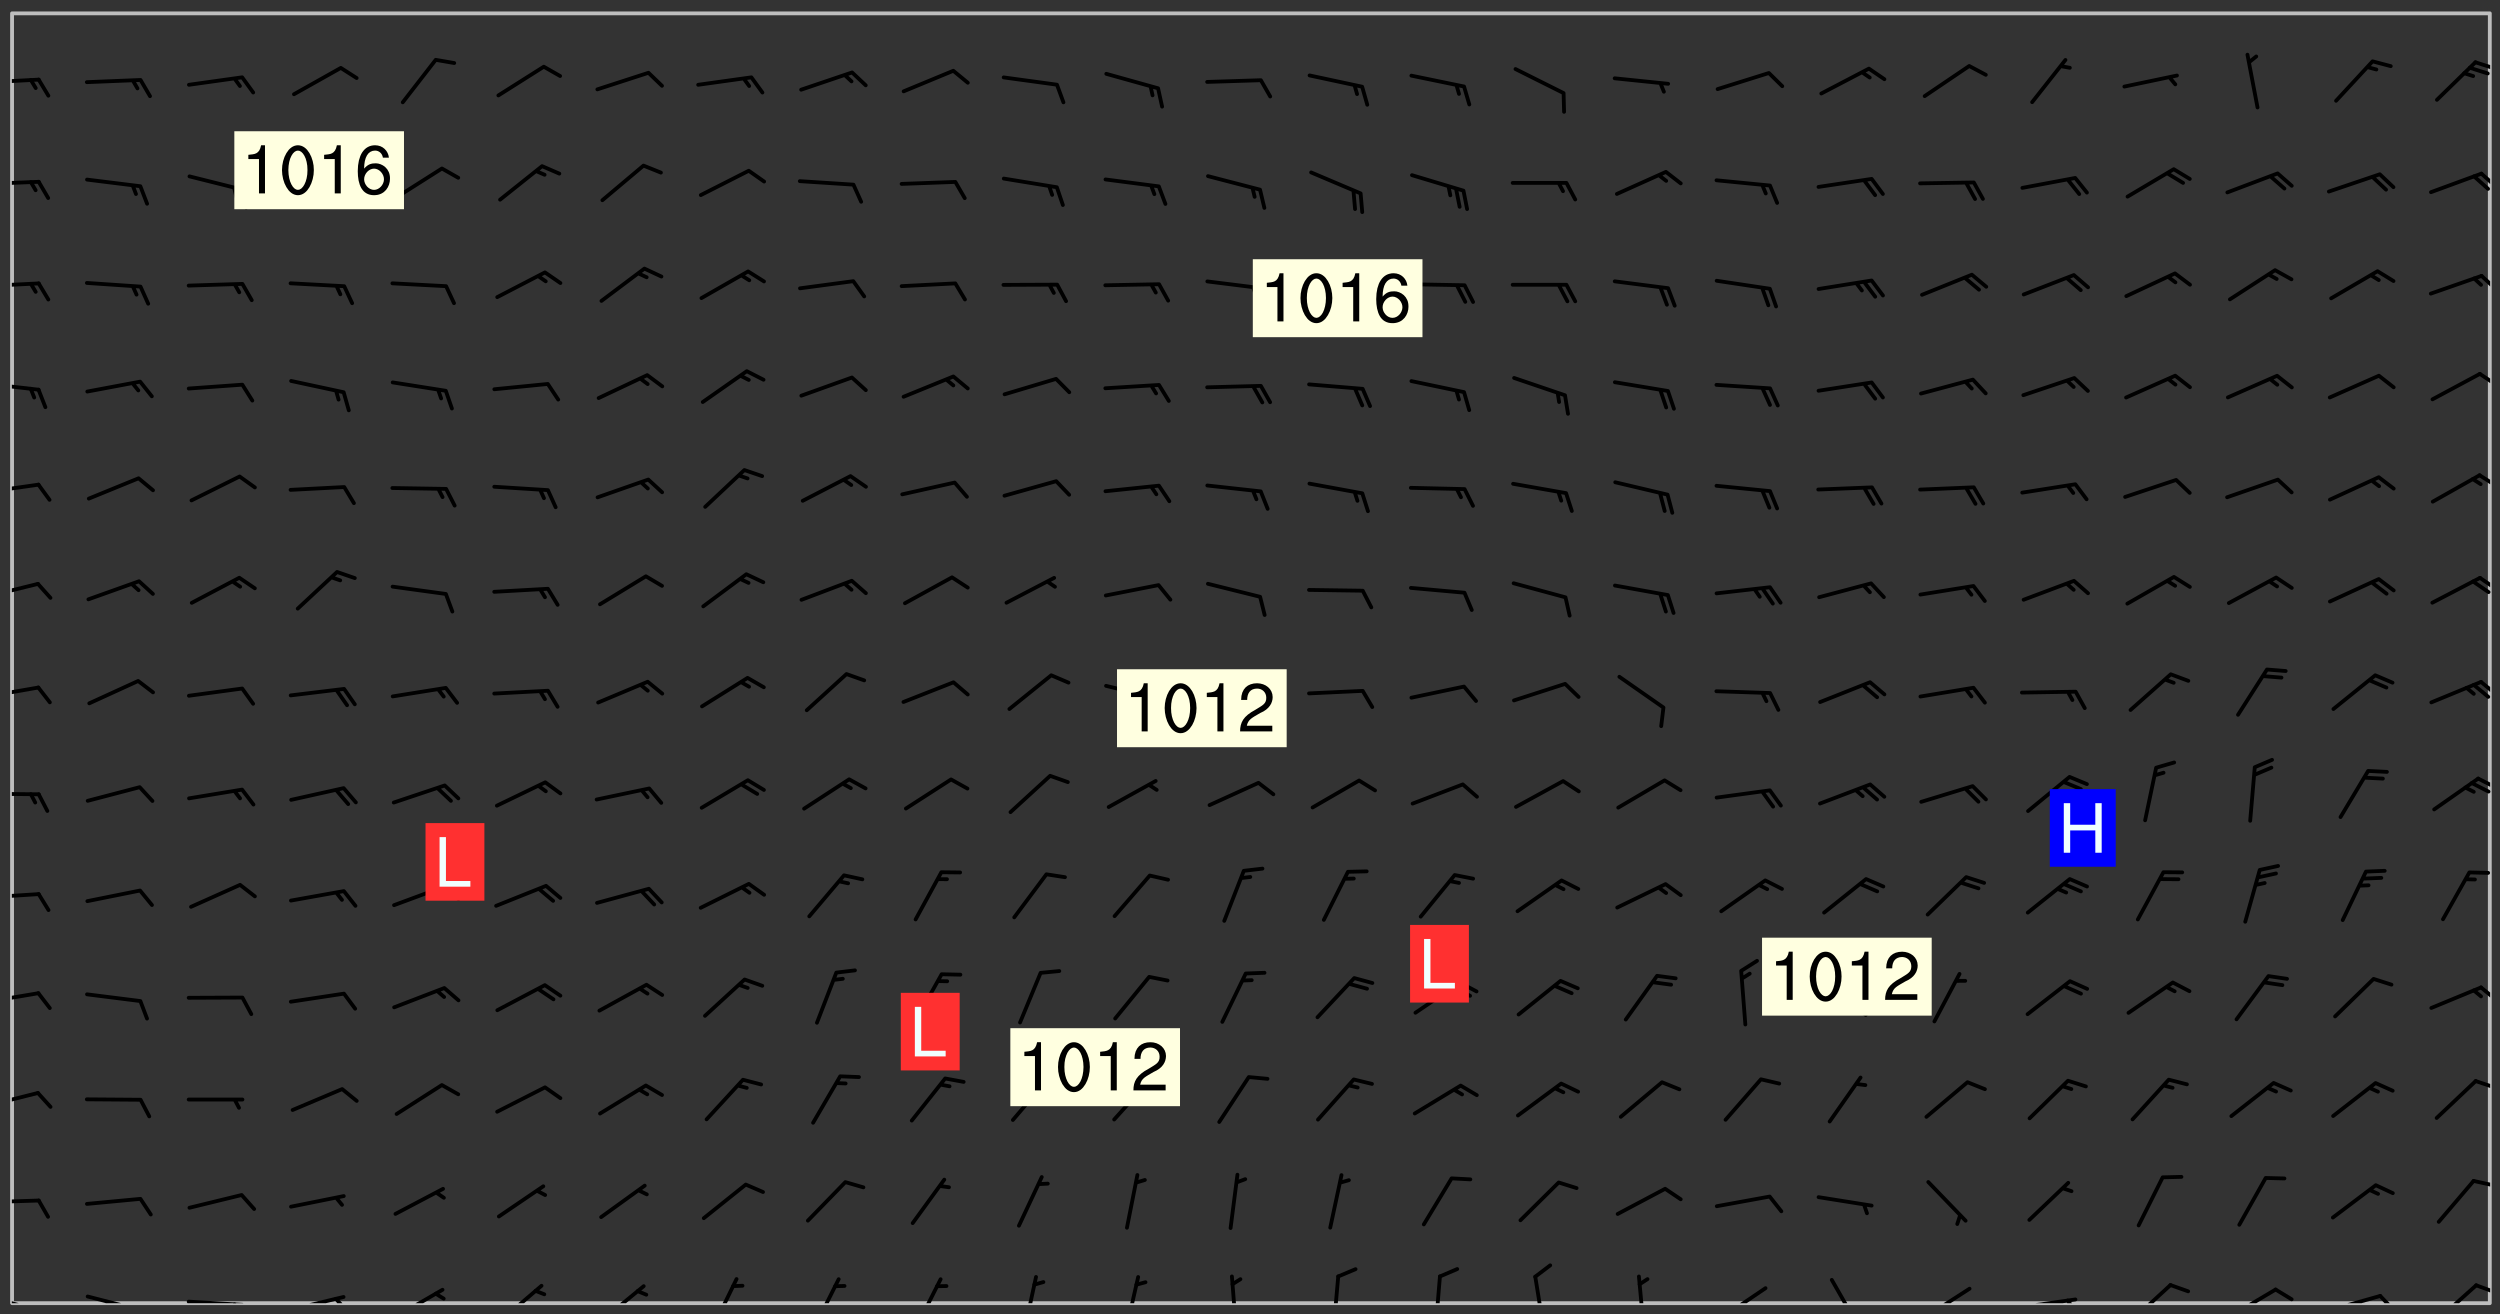 <svg xmlns="http://www.w3.org/2000/svg" role="img" xmlns:xlink="http://www.w3.org/1999/xlink" viewBox="142.45 309.95 326.84 171.84"><rect x="142.45" y="309.95" width="326.84" height="171.84" fill="#333333" stroke="none"/><defs><clipPath id="clip2"><path d="M 144 311.672 L 468 311.672 L 468 480.328 L 144 480.328 Z M 144 311.672"/></clipPath><clipPath id="clip3"><path d="M 144 479 L 148 479 L 148 480.328 L 144 480.328 Z M 144 479"/></clipPath><clipPath id="clip4"><path d="M 153 479 L 161 479 L 161 480.328 L 153 480.328 Z M 153 479"/></clipPath><clipPath id="clip5"><path d="M 160 480 L 162 480 L 162 480.328 L 160 480.328 Z M 160 480"/></clipPath><clipPath id="clip6"><path d="M 166 479 L 175 479 L 175 480.328 L 166 480.328 Z M 166 479"/></clipPath><clipPath id="clip7"><path d="M 172 480 L 174 480 L 174 480.328 L 172 480.328 Z M 172 480"/></clipPath><clipPath id="clip8"><path d="M 180 479 L 188 479 L 188 480.328 L 180 480.328 Z M 180 479"/></clipPath><clipPath id="clip9"><path d="M 186 479 L 188 479 L 188 480.328 L 186 480.328 Z M 186 479"/></clipPath><clipPath id="clip10"><path d="M 193 478 L 201 478 L 201 480.328 L 193 480.328 Z M 193 478"/></clipPath><clipPath id="clip11"><path d="M 207 477 L 214 477 L 214 480.328 L 207 480.328 Z M 207 477"/></clipPath><clipPath id="clip12"><path d="M 220 477 L 227 477 L 227 480.328 L 220 480.328 Z M 220 477"/></clipPath><clipPath id="clip13"><path d="M 235 476 L 239 476 L 239 480.328 L 235 480.328 Z M 235 476"/></clipPath><clipPath id="clip14"><path d="M 248 476 L 253 476 L 253 480.328 L 248 480.328 Z M 248 476"/></clipPath><clipPath id="clip15"><path d="M 262 476 L 266 476 L 266 480.328 L 262 480.328 Z M 262 476"/></clipPath><clipPath id="clip16"><path d="M 276 476 L 279 476 L 279 480.328 L 276 480.328 Z M 276 476"/></clipPath><clipPath id="clip17"><path d="M 289 476 L 292 476 L 292 480.328 L 289 480.328 Z M 289 476"/></clipPath><clipPath id="clip18"><path d="M 303 476 L 305 476 L 305 480.328 L 303 480.328 Z M 303 476"/></clipPath><clipPath id="clip19"><path d="M 316 476 L 318 476 L 318 480.328 L 316 480.328 Z M 316 476"/></clipPath><clipPath id="clip20"><path d="M 329 476 L 331 476 L 331 480.328 L 329 480.328 Z M 329 476"/></clipPath><clipPath id="clip21"><path d="M 342 476 L 345 476 L 345 480.328 L 342 480.328 Z M 342 476"/></clipPath><clipPath id="clip22"><path d="M 356 476 L 358 476 L 358 480.328 L 356 480.328 Z M 356 476"/></clipPath><clipPath id="clip23"><path d="M 367 478 L 374 478 L 374 480.328 L 367 480.328 Z M 367 478"/></clipPath><clipPath id="clip24"><path d="M 381 477 L 386 477 L 386 480.328 L 381 480.328 Z M 381 477"/></clipPath><clipPath id="clip25"><path d="M 393 478 L 401 478 L 401 480.328 L 393 480.328 Z M 393 478"/></clipPath><clipPath id="clip26"><path d="M 406 479 L 415 479 L 415 480.328 L 406 480.328 Z M 406 479"/></clipPath><clipPath id="clip27"><path d="M 412 479 L 414 479 L 414 480.328 L 412 480.328 Z M 412 479"/></clipPath><clipPath id="clip28"><path d="M 420 477 L 427 477 L 427 480.328 L 420 480.328 Z M 420 477"/></clipPath><clipPath id="clip29"><path d="M 433 478 L 441 478 L 441 480.328 L 433 480.328 Z M 433 478"/></clipPath><clipPath id="clip30"><path d="M 439 478 L 443 478 L 443 480.328 L 439 480.328 Z M 439 478"/></clipPath><clipPath id="clip31"><path d="M 446 479 L 454 479 L 454 480.328 L 446 480.328 Z M 446 479"/></clipPath><clipPath id="clip32"><path d="M 453 479 L 456 479 L 456 480.328 L 453 480.328 Z M 453 479"/></clipPath><clipPath id="clip33"><path d="M 460 477 L 467 477 L 467 480.328 L 460 480.328 Z M 460 477"/></clipPath><clipPath id="clip34"><path d="M 465 477 L 468 477 L 468 480 L 465 480 Z M 465 477"/></clipPath><clipPath id="clip35"><path d="M 144 466 L 148 466 L 148 468 L 144 468 Z M 144 466"/></clipPath><clipPath id="clip36"><path d="M 465 464 L 468 464 L 468 466 L 465 466 Z M 465 464"/></clipPath><clipPath id="clip37"><path d="M 144 452 L 148 452 L 148 455 L 144 455 Z M 144 452"/></clipPath><clipPath id="clip38"><path d="M 465 451 L 468 451 L 468 453 L 465 453 Z M 465 451"/></clipPath><clipPath id="clip39"><path d="M 144 439 L 148 439 L 148 442 L 144 442 Z M 144 439"/></clipPath><clipPath id="clip40"><path d="M 466 438 L 468 438 L 468 441 L 466 441 Z M 466 438"/></clipPath><clipPath id="clip41"><path d="M 144 426 L 148 426 L 148 428 L 144 428 Z M 144 426"/></clipPath><clipPath id="clip42"><path d="M 144 413 L 148 413 L 148 415 L 144 415 Z M 144 413"/></clipPath><clipPath id="clip43"><path d="M 466 411 L 468 411 L 468 414 L 466 414 Z M 466 411"/></clipPath><clipPath id="clip44"><path d="M 465 412 L 468 412 L 468 414 L 465 414 Z M 465 412"/></clipPath><clipPath id="clip45"><path d="M 144 399 L 148 399 L 148 402 L 144 402 Z M 144 399"/></clipPath><clipPath id="clip46"><path d="M 466 398 L 468 398 L 468 401 L 466 401 Z M 466 398"/></clipPath><clipPath id="clip47"><path d="M 465 399 L 468 399 L 468 402 L 465 402 Z M 465 399"/></clipPath><clipPath id="clip48"><path d="M 144 386 L 148 386 L 148 389 L 144 389 Z M 144 386"/></clipPath><clipPath id="clip49"><path d="M 466 385 L 468 385 L 468 388 L 466 388 Z M 466 385"/></clipPath><clipPath id="clip50"><path d="M 465 385 L 468 385 L 468 388 L 465 388 Z M 465 385"/></clipPath><clipPath id="clip51"><path d="M 144 373 L 148 373 L 148 375 L 144 375 Z M 144 373"/></clipPath><clipPath id="clip52"><path d="M 466 371 L 468 371 L 468 374 L 466 374 Z M 466 371"/></clipPath><clipPath id="clip53"><path d="M 144 359 L 148 359 L 148 362 L 144 362 Z M 144 359"/></clipPath><clipPath id="clip54"><path d="M 466 358 L 468 358 L 468 361 L 466 361 Z M 466 358"/></clipPath><clipPath id="clip55"><path d="M 144 346 L 148 346 L 148 348 L 144 348 Z M 144 346"/></clipPath><clipPath id="clip56"><path d="M 466 345 L 468 345 L 468 348 L 466 348 Z M 466 345"/></clipPath><clipPath id="clip57"><path d="M 144 333 L 148 333 L 148 335 L 144 335 Z M 144 333"/></clipPath><clipPath id="clip58"><path d="M 466 332 L 468 332 L 468 335 L 466 335 Z M 466 332"/></clipPath><clipPath id="clip59"><path d="M 144 320 L 148 320 L 148 321 L 144 321 Z M 144 320"/></clipPath><clipPath id="clip60"><path d="M 465 317 L 468 317 L 468 320 L 465 320 Z M 465 317"/></clipPath><g id="surface6" clip-path="url(#clip1)"><path fill="#fff" fill-opacity="0" fill-rule="evenodd" d="M 0 0 L 1000 0 L 1000 1000 L 0 1000 Z M 0 0"/><path fill="#d3d3d3" fill-opacity="0" fill-rule="evenodd" d="M162.152 355.867L161.918 356.16 161.977 356.395 162.094 356.566 162.27 356.801 162.562 357.148 162.676 357.207 162.793 357.035 162.852 356.801 163.027 356.625 163.492 356.449 164.191 356.449 164.426 356.742 164.715 357.559 164.773 357.734 164.949 357.965 165.301 358.199 166 358.898 166.172 359.074 166.406 359.422 166.641 359.832 166.93 360.414 167.34 360.879 167.57 361.113 167.805 361.289 167.922 361.52 168.098 361.812 168.27 362.977 168.27 363.211 168.328 363.5 168.387 363.617 168.504 363.734 168.852 364.145 168.969 364.316 169.145 364.492 169.32 364.727 169.438 364.898 169.609 365.25 169.668 365.484 169.902 365.891 170.137 365.832 169.961 366.008 169.902 366.938 169.32 366.938 169.086 366.824 168.738 366.938 168.621 367.055 168.562 367.348 168.504 367.523 168.387 367.695 167.922 367.988 167.863 368.223 167.805 368.336 167.805 368.98 167.863 369.152 167.863 369.562 167.922 369.621 167.922 370.027 167.98 370.434 168.098 370.609 168.156 370.668 168.387 371.309 168.328 371.602 168.328 372.301 168.27 372.883 168.27 373.117 168.211 373.348 168.156 373.699 168.156 375.621 168.211 375.738 168.637 375.738 168.27 375.855 168.246 376.207 169.137 377.375 170.879 377.914 172.219 378.273 172.219 378.812 172.309 379.621 172.844 380.336 174.363 380.605 175.254 380.52 175.344 381.684 175.879 381.863 177.039 381.684 179.094 380.699 180.254 380.336 182.133 380.16 183.828 379.98 183.648 380.699 182.133 380.785 180.883 380.875 180.078 381.145 179.004 381.953 179.273 382.672 179.809 383.57 179.629 384.195 179.363 385.004 179.629 386.082 180.254 386.98 181.059 387.16 182.309 386.98 182.043 387.703 182.141 388.207 182.195 388.5 182.195 388.672 182.254 388.965 182.254 389.371 182.43 389.488 182.781 389.605 183.188 389.605 183.48 389.43 183.594 389.312 183.652 389.195 183.77 388.965 183.828 388.789 184.18 388.324 184.41 388.148 184.586 388.09 184.762 388.148 184.82 388.324 184.938 389.312 184.992 389.781 185.051 389.953 185.168 390.188 185.344 390.246 186.16 390.305 186.449 390.305 186.566 390.539 186.625 390.945 186.684 391.297 186.684 392.402 186.801 392.695 186.918 393.043 187.207 393.742 187.383 394.094 187.965 394.848 188.316 395.023 188.488 395.082 188.957 395.316 189.598 395.781 189.945 396.016 190.238 396.191 190.531 396.246 190.762 396.309 191.578 396.656 191.871 396.832 191.984 397.004 192.336 397.355 192.453 397.531 192.977 398.172 192.977 398.461 193.035 398.812 193.035 399.16 193.094 399.512 193.152 399.801 193.27 399.859 193.441 399.918 193.617 399.918 194.199 400.152 194.375 400.27 194.551 400.559 194.727 400.793 194.84 401.027 195.133 401.258 195.25 401.375 195.25 401.785 195.309 401.84 195.598 402.074 195.832 402.191 195.891 402.309 196.008 402.48 196.066 402.598 196.297 402.832 196.355 403.008 196.59 403.066 196.707 403.125 196.59 403.238 196.531 403.355 196.531 403.473 196.414 403.766 196.297 404.055 196.297 404.637 196.473 404.754 196.59 404.812 196.648 404.93 196.766 405.047 196.879 405.105 197.055 405.453 197.113 405.805 197.172 406.211 197.172 406.387 197.113 406.562 196.996 407.262 196.996 407.434 197.113 407.609 197.406 407.902 197.812 407.902 197.988 408.02 198.105 408.191 198.223 408.484 198.223 408.719 197.695 408.719 197.465 408.484 197.23 408.484 197.055 408.543 196.996 409.242 197.055 409.59 197.172 409.766 197.348 410.176 197.465 410.406 197.754 410.875 197.93 410.93 198.453 410.93 198.688 410.988 199.445 411.629 199.504 411.922 199.504 412.156 199.562 412.215 199.793 412.562 199.793 412.914 199.676 413.086 199.676 413.379 199.969 413.668 200.262 413.844 200.434 413.902 200.727 414.078 201.02 414.195 201.602 414.602 201.891 414.836 202.184 415.012 202.402 415.172 202.418 415.184 202.648 415.359 203.289 415.883 203.465 416.117 203.582 416.293 203.758 416.469 203.871 416.641 203.871 417.281 203.988 417.457 204.457 417.574 205.039 417.691 205.273 417.75 205.504 417.863 205.797 417.98 205.91 418.039 206.496 418.391 206.785 418.562 206.961 418.625 207.137 418.68 207.312 418.738 208.012 419.09 208.301 419.266 208.535 419.32 208.824 419.496 209.059 419.613 209.699 420.02 209.992 420.137 210.164 420.195 210.398 420.254 210.809 420.312 211.039 420.371 211.273 420.488 211.332 420.66 210.922 420.836 211.391 420.895 211.449 421.188 211.562 421.422 211.738 421.477 211.973 421.535 212.148 421.594 212.555 421.711 213.195 421.945 213.312 422.117 213.371 422.352 213.371 422.527 213.312 422.645 213.254 423.051 213.488 423.285 213.605 423.344 213.953 423.461 214.594 423.691 214.77 423.809 215.059 423.926 215.234 424.102 215.469 424.566 216.051 425.672 216.227 425.848 216.574 426.023 216.75 426.141 217.102 426.258 218.148 426.781 218.383 426.84 218.848 426.953 219.141 427.012 219.605 427.188 220.363 427.77 220.598 428.004 220.945 428.469 221.121 428.645 221.41 428.879 222.227 429.578 222.52 429.754 222.809 430.043 223.102 430.219 223.395 430.508 224.09 431.148 224.266 431.324 224.559 431.559 224.848 431.793 225.316 432.082 225.957 432.664 226.305 432.898 226.539 433.191 226.887 433.539 227.238 434.004 228.172 434.996 228.52 435.402 228.637 435.578 228.871 435.637 228.984 435.754 229.629 435.93 229.859 436.043 230.094 436.102 230.387 436.277 230.617 436.395 231.551 437.094 231.957 437.5 232.191 437.676 232.598 437.852 232.832 437.969 233.648 438.316 233.996 438.551 234.23 438.668 234.523 438.957 234.754 439.074 235.512 439.426 235.863 439.598 236.094 439.656 236.387 439.773 236.621 439.832 237.492 440.008 238.309 440.008 238.777 440.238 238.949 440.297 239.824 440.996 240.289 441.113 240.582 441.172 240.758 441.23 240.988 441.289 241.457 441.348 241.805 441.406 242.156 441.465 242.562 441.523 242.855 441.523 243.027 441.582 243.027 441.812 243.203 441.988 243.496 441.988 243.844 442.047 244.195 442.105 244.895 442.223 245.535 442.223 246 441.988 246.293 441.812 246.465 441.695 246.875 441.523 247.164 441.348 248.098 440.883 248.566 440.59 249.09 440.297 249.555 440.125 250.02 439.949 251.07 439.484 251.359 439.367 251.77 439.25 252.059 439.133 252.586 438.957 254.102 438.258 254.684 437.91 254.973 437.852 255.266 437.793 255.613 437.676 256.488 437.445 256.84 437.328 256.953 437.328 257.188 437.27 258.062 437.035 258.297 436.977 259.109 436.977 259.461 436.918 260.277 436.801 260.449 436.742 260.801 436.688 261.094 436.629 261.324 436.57 262.141 436.395 262.316 436.336 262.664 436.336 262.898 436.277 263.363 436.16 264.121 435.988 264.355 435.93 264.703 435.93 265.113 435.812 265.402 435.754 266.688 435.695 266.977 435.695 267.387 435.637 267.617 435.578 267.793 435.578 268.668 435.461 269.074 435.461 269.484 435.344 269.832 435.344 270.184 435.23 271.055 435.172 272.805 435.172 273.852 435.461 274.262 435.578 274.551 435.695 274.902 435.812 275.191 435.93 276.242 436.102 276.531 436.16 276.824 436.16 277.117 436.219 277.289 436.277 277.699 436.336 277.871 436.395 277.988 436.453 278.105 436.453 278.223 436.512 278.574 436.57 278.688 436.57 279.098 436.637 281.02 437.031 282.945 437.426 284.465 437.875 286.16 438.594 288.305 439.398 289.91 438.68 291.34 437.875 292.5 436.797 293.75 436.348 296.785 435.629 298.66 435.27 300.805 433.922 303.039 432.668 305.539 431.41 307.234 430.961 309.02 430.781 310.18 430.512 310.805 431.051 312.145 430.781 312.859 429.793 313.844 428.449 314.289 428.27 315.094 427.91 316.969 427.371 318.754 426.922 320.004 426.652 321.164 426.562 322.863 426.473 324.824 426.203 326.074 426.113 326.613 426.113 327.238 426.023 328.129 426.023 330.273 425.844 332.684 425.664 335.273 425.574 336.969 425.754 338.578 425.844 340.008 426.203 341.168 426.922 343.043 427.91 344.203 429.438 344.469 430.152 345.098 430.242 345.453 431.141 345.988 431.68 346.523 433.207 347.598 433.566 348.133 433.566 347.328 434.102 347.418 435.809 348.133 438.504 349.023 439.309 349.918 440.297 350.633 441.555 352.418 442.094 353.938 441.914 354.293 443.258 355.902 442.453 356.883 441.914 357.152 442.184 357.469 441.969 357.688 441.824 358.488 442.273 358.938 441.914 359.293 441.914 359.828 441.645 360.367 440.926 360.902 440.656 361.527 439.668 362.688 440.117 363.527 440.488 364.922 441.105 366.617 440.926 368.223 440.926 370.008 441.016 370.188 439.309 370.723 437.965 371.527 438.234 372.02 439.082 372.422 439.488 372.332 440.027 372.332 440.387 373.047 440.836 373.758 440.566 375.188 440.566 375.547 441.555 375.992 442.812 376.707 444.156 377.957 444.785 379.652 445.414 380.367 445.234 380.547 444.695 381.527 444.605 381.977 444.965 382.062 446.223 381.797 446.852 381.262 447.031 381.262 447.57 381.977 448.555 382.242 449.094 383.227 450.082 384.027 451.16 383.762 451.52 383.672 452.418 383.047 454.75 382.691 456.816 382.602 458.609 382.422 459.328 382.332 459.867 382.332 461.305 381.352 463.188 380.992 464.895 380.457 465.793 379.652 466.961 379.387 467.5 381.441 468.754 381.527 469.113 381.172 469.652 381.082 469.473 381.082 470.281 381.172 471.719 380.727 472.434 379.652 472.527 379.387 473.242 379.922 474.141 380.727 474.859 381.887 475.668 383.227 475.938 383.672 476.297 383.316 476.746 381.527 476.656 380.277 476.207 379.562 475.488 378.938 475.398 378.762 478.988 378.574 480.297 467.934 480.297 467.934 311.703 412.664 311.703 412.664 360.785 413.426 360.91 416.715 361.453 418.738 364.289 418.738 367.043 421.09 367.375 423.438 367.707 427.488 367.707 426.109 371.867 424.086 372.574 422.062 373.277 421.52 373.621 418.926 375.238 418.738 375.355 416.715 373.277 415.984 370.535 413.312 368.457 411.938 364.957 411.871 364.875 409.914 362.203 412.664 360.785 412.664 311.703 294.422 311.703 294.422 403.117 294.539 403.148 294.672 403.16 294.746 403.234 294.852 403.281 294.941 403.34 295.027 403.398 295.117 403.457 295.414 403.754 295.473 403.844 295.504 403.961 295.531 404.078 295.547 404.215 295.516 404.332 295.457 404.422 295.398 404.508 295.355 404.613 295.309 404.715 295.281 404.836 295.281 404.98 295.457 405.25 295.605 405.398 295.68 405.484 295.754 405.559 295.797 405.664 295.859 405.754 295.918 405.84 295.961 405.945 296.02 406.035 296.066 406.137 296.109 406.242 296.168 406.328 296.285 406.508 296.359 406.582 296.422 406.668 296.48 406.758 296.523 406.863 296.582 406.953 296.641 407.039 296.703 407.129 296.762 407.219 296.805 407.32 296.922 407.5 296.996 407.574 297.055 407.66 297.129 407.734 297.219 407.793 297.324 407.84 297.473 407.84 297.605 407.824 297.738 407.84 297.84 407.793 297.914 407.719 297.961 407.617 297.945 407.484 297.945 407.336 297.898 407.23 297.871 407.113 297.824 407.012 297.797 406.891 297.754 406.789 297.691 406.699 297.648 406.598 297.605 406.492 297.574 406.375 297.559 406.242 297.547 406.105 297.633 406.047 297.691 405.961 297.812 405.93 297.855 406.035 297.871 406.168 297.871 406.285 297.93 406.387 297.988 406.477 298.078 406.535 298.227 406.684 298.285 406.773 298.328 406.879 298.316 406.98 298.402 407.039 298.508 407.086 298.594 407.145 298.684 407.203 298.758 407.277 298.641 407.305 298.535 407.352 298.449 407.41 298.375 407.484 298.316 407.574 298.254 407.66 298.227 407.781 298.18 407.883 298.137 407.988 298.105 408.105 298.094 408.238 298.078 408.371 298.078 408.52 298.105 408.637 298.152 408.742 298.195 408.844 298.254 408.934 298.328 409.008 298.418 409.066 298.492 409.141 298.582 409.199 298.641 409.289 298.684 409.395 298.73 409.496 298.848 409.527 298.98 409.543 299.129 409.543 299.246 409.512 299.352 409.555 299.395 409.66 299.441 409.762 299.469 409.883 299.5 410 299.527 410.117 299.559 410.238 299.586 410.355 299.691 410.398 299.793 410.445 299.926 410.43 300.074 410.578 300.137 410.664 300.211 410.738 300.281 410.812 300.371 410.875 300.477 410.918 300.578 410.961 300.695 410.992 300.832 411.008 300.949 410.977 301.023 410.902 301.051 410.785 301.039 410.652 301.008 410.531 300.98 410.414 301.023 410.309 301.141 410.309 301.23 410.371 301.348 410.398 301.496 410.398 301.629 410.414 301.777 410.414 301.91 410.43 302.043 410.414 302.191 410.414 302.324 410.398 302.457 410.387 302.594 410.398 302.711 410.371 302.844 410.355 303.035 410.297 302.977 410.473 302.961 410.605 302.934 410.727 302.918 410.859 302.859 410.945 302.727 410.961 302.621 411.008 302.516 411.051 302.398 411.082 302.281 411.109 302.016 411.141 301.867 411.141 301.734 411.156 301.66 411.23 301.719 411.316 301.867 411.465 301.984 411.645 302.059 411.715 302.148 411.777 302.238 411.836 302.324 411.895 302.414 411.953 302.516 411.996 302.621 412.059 302.727 412.102 302.812 412.16 302.918 412.207 303.02 412.25 303.199 412.367 303.258 412.457 303.215 412.559 303.168 412.664 303.184 412.797 303.406 413.02 303.465 413.109 303.508 413.211 303.539 413.332 303.582 413.434 303.598 413.566 303.629 413.684 303.641 413.82 303.672 413.938 303.82 414.086 303.922 414.129 304.027 414.172 304.145 414.203 304.277 414.219 304.414 414.234 304.531 414.234 304.648 414.203 304.738 414.145 304.781 414.039 304.828 413.938 304.871 413.832 304.902 413.715 304.914 413.582 304.914 413.434 304.902 413.301 304.887 413.168 304.855 413.051 304.812 412.945 304.766 412.84 304.723 412.738 304.68 412.633 304.664 412.5 304.68 412.367 304.707 412.25 304.738 412.133 304.766 412.012 304.812 411.91 304.902 411.852 304.988 411.789 305.062 411.715 305.152 411.656 305.375 411.434 305.434 411.348 305.508 411.273 305.625 411.094 305.684 411.008 305.684 410.859 305.609 410.785 305.508 410.738 305.402 410.695 305.301 410.652 305.242 410.562 305.195 410.457 305.168 410.34 305.258 410.281 305.375 410.25 305.477 410.207 305.656 410.09 305.805 409.941 305.816 409.809 305.805 409.703 305.715 409.645 305.582 409.66 305.434 409.66 305.301 409.676 305.168 409.66 305.047 409.629 304.961 409.57 304.887 409.496 304.828 409.406 304.766 409.32 304.648 409.141 304.59 409.055 304.621 408.934 304.707 408.875 304.828 408.844 304.887 408.758 304.887 408.637 304.855 408.52 304.797 408.43 304.738 408.344 304.691 408.238 304.664 408.121 304.648 407.988 304.707 407.898 304.781 407.824 304.871 407.766 304.988 407.586 305.062 407.512 305.121 407.426 305.27 407.277 305.391 407.246 305.523 407.23 305.656 407.246 305.73 407.32 305.773 407.426 305.789 407.559 305.758 407.676 305.641 407.707 305.508 407.719 305.359 407.867 305.316 407.973 305.27 408.074 305.242 408.195 305.211 408.312 305.211 408.461 305.242 408.578 305.285 408.684 305.344 408.773 305.418 408.844 305.492 408.918 305.609 408.949 305.73 408.977 305.848 408.949 305.98 408.934 306.098 408.934 306.188 408.992 306.262 409.066 306.309 409.172 306.367 409.258 306.469 409.305 306.602 409.32 306.707 409.363 306.793 409.422 306.781 409.527 306.707 409.602 306.527 409.719 306.469 409.809 306.379 409.867 306.309 409.941 306.234 410.016 306.172 410.105 306.145 410.223 306.129 410.355 306.145 410.488 306.129 410.621 306.129 410.77 306.145 410.902 306.172 411.02 306.203 411.141 306.277 411.215 306.367 411.273 306.453 411.332 306.543 411.391 306.66 411.422 306.66 411.508 306.559 411.555 306.469 411.613 306.203 411.645 306.086 411.672 305.938 411.672 305.832 411.715 305.73 411.762 305.672 411.852 305.609 412.086 305.598 412.219 305.566 412.34 305.551 412.473 305.551 412.766 305.539 412.898 305.551 413.035 305.566 413.168 305.699 413.184 305.832 413.195 305.953 413.227 306.039 413.285 306.113 413.359 306.16 413.465 306.203 413.566 306.219 413.699 306.219 414.145 306.203 414.277 306.203 414.723 306.234 414.988 306.262 415.105 306.277 415.238 306.309 415.355 306.395 415.566 306.426 415.832 306.426 415.98 306.395 416.098 306.367 416.215 306.336 416.336 306.309 416.453 306.277 416.57 306.246 416.691 306.234 416.824 306.219 416.957 306.309 417.016 306.426 416.984 306.527 417 306.574 417.105 306.543 417.371 306.543 417.812 306.5 417.918 306.453 418.023 306.41 418.125 306.367 418.23 306.309 418.316 306.277 418.438 306.234 418.555 306.203 418.672 306.188 418.805 306.203 418.938 306.262 419.027 306.367 419.074 306.453 419.133 306.512 419.219 306.5 419.355 306.469 419.473 306.426 419.574 306.426 420.02 306.41 420.152 306.41 420.301 306.379 420.418 306.336 420.523 306.309 420.641 306.262 420.746 306.219 420.848 306.188 420.969 306.16 421.086 306.129 421.219 306.098 421.336 306.07 421.453 306.027 421.559 305.996 421.676 305.965 421.797 305.953 421.93 305.938 422.062 305.938 422.359 305.965 422.477 305.965 422.625 306.012 423.023 306.039 423.141 306.098 423.23 306.219 423.262 306.367 423.262 306.5 423.246 306.559 423.336 306.559 423.453 306.5 423.543 306.41 423.602 306.309 423.645 306.203 423.691 306.113 423.75 306.027 423.809 305.891 423.824 305.773 423.793 305.641 423.777 305.539 423.824 305.477 423.91 305.465 424.047 305.449 424.18 305.418 424.297 305.391 424.414 305.375 424.547 305.344 424.668 305.344 424.965 305.359 425.098 305.391 425.215 305.391 425.363 305.402 425.496 305.402 425.645 305.375 425.762 305.328 425.863 305.301 425.984 305.27 426.102 305.211 426.191 305.137 426.266 305.035 426.309 304.93 426.355 304.812 426.383 304.691 426.414 304.59 426.367 304.648 426.281 304.754 426.234 304.781 426.117 304.812 426 304.84 425.879 304.871 425.762 304.871 425.613 304.887 425.48 304.855 425.363 304.812 425.258 304.707 425.273 304.633 425.348 304.531 425.391 304.441 425.453 304.367 425.527 304.324 425.629 304.309 425.762 304.277 425.879 304.25 426 304.219 426.117 304.191 426.234 304.16 426.355 304.133 426.473 304.102 426.59 304.059 426.695 303.969 426.754 303.879 426.754 303.762 426.723 303.73 426.637 303.746 426.5 303.715 426.383 303.715 426.234 303.703 426.102 303.703 425.953 303.641 425.719 303.613 425.598 303.57 425.496 303.523 425.391 303.465 425.305 303.406 425.215 303.363 425.109 303.301 425.023 303.152 424.875 303.082 424.801 302.977 424.754 302.871 424.711 302.77 424.668 302.473 424.371 302.383 424.297 302.297 424.238 302.191 424.195 302.102 424.133 302.016 424.074 301.91 424.031 301.82 423.973 301.734 423.91 301.66 423.84 301.555 423.793 301.469 423.734 301.363 423.691 301.273 423.629 301.172 423.586 301.066 423.543 300.98 423.484 300.875 423.438 300.77 423.395 300.668 423.348 300.578 423.289 300.477 423.246 300.371 423.203 300.281 423.141 300.164 423.113 300.031 423.098 299.898 423.113 299.75 423.113 299.617 423.129 299.5 423.098 299.41 423.039 299.336 422.965 299.246 422.906 299.145 422.859 298.996 422.859 298.875 422.832 298.773 422.789 298.699 422.715 298.582 422.535 298.492 422.477 298.391 422.434 298.301 422.371 298.195 422.328 298.105 422.27 298.02 422.211 297.914 422.164 297.855 422.078 297.797 421.988 297.754 421.883 297.707 421.781 297.633 421.707 297.547 421.648 297.473 421.574 297.383 421.516 297.16 421.293 297.117 421.188 297.086 420.922 297.191 420.879 297.336 420.879 297.441 420.922 297.516 420.996 297.605 421.055 297.691 421.113 297.797 421.16 297.887 421.219 298.035 421.367 298.105 421.441 298.254 421.59 298.316 421.676 298.391 421.75 298.477 421.809 298.551 421.883 298.641 421.945 298.73 422.004 298.816 422.062 299.086 422.238 299.188 422.285 299.293 422.328 299.395 422.371 299.441 422.297 299.5 422.211 299.574 422.137 299.645 422.062 299.75 422.105 299.824 422.18 299.883 422.27 299.926 422.371 299.973 422.477 300.016 422.582 300.137 422.609 300.254 422.582 300.328 422.492 300.371 422.387 300.43 422.297 300.504 422.223 300.609 422.18 300.727 422.152 300.859 422.164 300.949 422.223 301.098 422.371 301.156 422.461 301.199 422.566 301.246 422.668 301.289 422.773 301.332 422.875 301.438 422.922 301.543 422.965 301.676 422.98 301.762 422.922 301.82 422.832 301.895 422.758 302 422.715 302.117 422.742 302.223 422.789 302.324 422.832 302.43 422.875 302.531 422.922 302.711 423.039 302.711 423.156 302.695 423.289 302.711 423.422 302.727 423.559 302.785 423.645 302.887 423.691 303.008 423.719 303.125 423.75 303.273 423.75 303.391 423.719 303.449 423.629 303.629 423.512 303.688 423.422 303.762 423.348 303.82 423.262 303.938 423.082 304.117 422.965 304.234 422.996 304.324 423.055 304.367 423.129 304.352 423.262 304.352 423.379 304.441 423.438 304.59 423.438 304.723 423.422 304.855 423.41 305.121 423.379 305.227 423.336 305.344 423.305 305.465 423.277 305.539 423.203 305.609 423.129 305.672 423.039 305.656 422.934 305.609 422.832 305.508 422.789 305.402 422.773 305.285 422.801 305.02 422.832 304.871 422.832 304.797 422.758 304.707 422.699 304.59 422.668 304.473 422.641 304.34 422.625 304.191 422.625 304.059 422.641 303.762 422.641 303.656 422.594 303.508 422.445 303.465 422.344 303.406 422.254 303.629 422.031 303.715 421.973 303.82 421.93 303.938 421.898 304.07 421.883 304.203 421.898 304.34 421.914 304.441 421.957 304.574 421.945 304.664 421.883 304.766 421.84 304.828 421.75 304.781 421.648 304.691 421.59 304.574 421.559 304.473 421.516 304.414 421.426 304.352 421.336 304.352 421.219 304.367 421.086 304.473 421.039 304.547 420.969 304.547 420.848 304.457 420.789 304.426 420.672 304.516 420.613 304.59 420.539 304.633 420.434 304.691 420.344 304.738 420.242 304.754 420.109 304.754 419.961 304.707 419.855 304.664 419.754 304.574 419.695 304.441 419.68 304.34 419.637 304.203 419.621 304.086 419.59 303.641 419.59 303.508 419.574 303.375 419.562 303.242 419.547 303.125 419.516 302.977 419.516 302.844 419.5 302.711 419.488 302.445 419.457 302.324 419.414 302.238 419.355 302.164 419.281 302.164 419.133 302.176 419 302.281 418.953 302.383 418.91 302.516 418.895 302.668 418.895 302.801 418.879 303.094 418.879 303.215 418.91 303.316 418.953 303.406 419.012 303.641 419.074 303.762 419.027 303.852 418.969 303.953 418.926 304.086 418.91 304.191 418.953 304.293 419 304.426 419.012 304.547 418.984 304.691 418.984 304.812 418.953 304.93 418.926 305.035 418.879 305.109 418.805 305.195 418.746 305.344 418.598 305.402 418.512 305.449 418.406 305.477 418.289 305.492 418.184 305.391 418.141 305.301 418.082 305.184 418.051 305.078 418.008 304.988 417.945 304.914 417.859 304.84 417.785 304.738 417.742 304.633 417.695 304.531 417.652 304.473 417.562 304.426 417.461 304.34 417.25 304.277 417.164 304.219 417.074 304.145 417 304.059 416.941 303.789 416.941 303.672 416.973 303.582 417.031 303.48 417.074 303.348 417.09 303.242 417.074 303.215 416.957 303.152 416.867 303.035 416.836 302.934 416.793 302.785 416.645 302.754 416.527 302.738 416.422 302.812 416.348 302.992 416.23 303.109 416.203 303.227 416.172 303.363 416.188 303.465 416.23 303.57 416.273 303.672 416.32 303.777 416.363 303.895 416.395 304.027 416.41 304.145 416.438 304.277 416.453 304.383 416.438 304.473 416.379 304.398 416.305 304.293 416.262 304.219 416.188 304.145 416.098 303.996 415.949 303.91 415.891 303.82 415.832 303.746 415.758 303.656 415.699 303.555 415.652 303.434 415.625 303.332 415.578 303.227 415.535 303.109 415.504 303.008 415.461 302.887 415.43 302.738 415.43 302.621 415.461 302.516 415.504 302.43 415.566 302.25 415.684 302.164 415.742 302.074 415.801 301.969 415.848 301.883 415.906 301.777 415.949 301.676 415.992 301.57 416.039 301.496 416.113 301.438 416.203 301.379 416.289 301.332 416.395 301.273 416.48 301.199 416.555 301.066 416.543 300.949 416.512 300.832 416.512 300.758 416.586 300.668 416.645 300.594 416.719 300.504 416.777 300.418 416.836 300.312 416.883 300.211 416.926 300.074 416.941 299.973 416.898 299.824 416.75 299.719 416.703 299.633 416.703 299.527 416.75 299.426 416.793 299.305 416.824 299.188 416.793 299.113 416.719 299.113 416.602 299.145 416.48 299.219 416.41 299.277 416.32 299.352 416.246 299.469 416.215 299.574 416.172 299.867 416.172 300 416.156 300.137 416.141 300.238 416.098 300.328 416.039 300.43 415.992 300.52 415.934 300.652 415.922 300.742 415.98 300.875 415.992 300.965 415.934 301.051 415.875 301.156 415.832 301.246 415.773 301.332 415.711 301.422 415.652 301.57 415.504 301.629 415.418 301.688 415.328 301.793 415.285 301.926 415.27 302.043 415.297 302.164 415.328 302.223 415.27 302.281 415.18 302.312 414.914 302.34 414.797 302.445 414.809 302.578 414.824 302.68 414.781 302.77 414.723 302.828 414.633 302.902 414.559 302.961 414.469 303.008 414.367 303.02 414.234 303.008 414.102 302.961 413.996 302.812 413.848 302.754 413.758 302.695 413.672 302.652 413.566 302.652 413.121 302.668 412.988 302.668 412.84 302.68 412.707 302.621 412.648 302.531 412.707 302.43 412.664 302.25 412.547 302.164 412.488 302.102 412.398 302.043 412.309 301.969 412.234 301.883 412.176 301.762 412.207 301.66 412.219 301.555 412.266 301.469 412.324 301.363 412.367 301.215 412.516 301.125 412.574 301.039 412.633 300.949 412.695 300.844 412.738 300.711 412.754 300.711 412.633 300.816 412.59 300.934 412.559 301.008 412.488 301.051 412.383 301.051 412.234 301.023 412.117 300.875 411.969 300.742 411.953 300.594 411.953 300.477 411.984 300.371 412.027 300.27 412.07 300.18 412.133 300.062 412.16 299.988 412.086 300 411.953 299.957 411.852 299.914 411.746 299.824 411.688 299.707 411.715 299.586 411.746 299.469 411.777 299.367 411.82 299.246 411.852 299.145 411.895 299.039 411.938 298.949 411.996 298.848 412.012 298.848 411.895 298.863 411.762 298.805 411.672 298.73 411.715 298.582 411.863 298.523 411.953 298.449 412.027 298.402 412.133 298.359 412.234 298.285 412.309 298.227 412.398 298.152 412.473 298.094 412.559 298.02 412.633 297.93 412.695 297.855 412.766 297.781 412.84 297.68 412.855 297.547 412.871 297.441 412.828 297.441 412.707 297.59 412.559 297.633 412.457 297.691 412.367 297.738 412.266 297.781 412.16 297.84 412.07 297.871 411.953 297.914 411.852 297.945 411.73 297.973 411.613 298.02 411.508 298.062 411.406 298.105 411.301 298.18 411.23 298.27 411.168 298.359 411.109 298.461 411.066 298.758 411.066 299.023 411.035 299.129 410.992 299.055 410.918 298.938 410.887 298.832 410.844 298.742 410.785 298.641 410.738 298.551 410.68 298.449 410.637 298.344 410.594 298.254 410.531 298.168 410.473 298.062 410.43 297.961 410.387 297.84 410.355 297.723 410.324 297.621 410.281 297.5 410.25 297.398 410.207 297.309 410.148 297.266 410.043 297.25 409.91 297.352 409.867 297.484 409.852 297.621 409.867 297.754 409.852 297.855 409.809 297.914 409.719 297.93 409.613 297.84 409.555 297.766 409.48 297.664 409.438 297.574 409.379 297.426 409.23 297.383 409.125 297.367 408.992 297.367 408.699 297.309 408.609 297.219 408.551 297.145 408.477 297.102 408.371 297.07 408.254 297.012 408.164 296.938 408.09 296.82 408.062 296.746 407.988 296.656 407.93 296.566 407.867 296.48 407.809 296.406 407.734 296.348 407.648 296.301 407.543 296.215 407.484 296.066 407.336 295.871 407.277 295.738 407.293 295.637 407.336 295.562 407.41 295.516 407.512 295.473 407.617 295.414 407.707 295.355 407.793 295.059 408.09 294.969 408.148 294.883 408.148 294.82 408.062 294.777 407.957 294.809 407.84 294.867 407.75 294.895 407.633 294.883 407.5 294.793 407.438 294.688 407.484 294.57 407.512 294.453 407.543 294.184 407.719 294.082 407.766 293.965 407.793 293.859 407.84 293.77 407.898 293.668 407.941 293.609 407.855 293.562 407.75 293.578 407.617 293.625 407.512 293.695 407.438 293.77 407.367 293.828 407.277 293.828 407.129 293.785 407.023 293.547 407.023 293.445 407.07 293.414 407.188 293.387 407.305 293.355 407.426 293.281 407.469 293.148 407.484 293.074 407.438 293.031 407.336 292.988 407.23 292.941 407.129 292.898 407.023 292.777 407.055 292.676 407.098 292.543 407.113 292.426 407.145 292.32 407.188 292.23 407.246 292.129 407.293 292.008 407.32 291.875 407.336 291.773 407.293 291.715 407.203 291.668 407.098 291.625 406.996 291.582 406.891 291.582 406.773 291.641 406.684 291.727 406.625 291.906 406.508 292.008 406.461 292.113 406.418 292.219 406.359 292.32 406.316 292.41 406.254 292.512 406.211 292.617 406.152 292.719 406.105 292.809 406.047 292.914 406.004 293.016 405.961 293.105 405.898 293.207 405.855 293.344 405.84 293.461 405.871 293.562 405.914 293.684 405.945 293.785 405.988 293.891 406.035 293.992 406.078 294.098 406.121 294.199 406.168 294.305 406.211 294.406 406.254 294.512 406.301 294.598 406.359 294.703 406.402 294.82 406.434 294.926 406.477 295.027 406.523 295.117 406.582 295.223 406.625 295.324 406.668 295.43 406.715 295.547 406.742 295.648 406.789 295.77 406.816 295.918 406.816 296.004 406.758 296.02 406.656 296.078 406.566 296.051 406.449 295.977 406.375 295.859 406.195 295.785 406.121 295.695 406.047 295.516 405.93 295.43 405.871 295.324 405.828 295.223 405.781 294.953 405.605 294.895 405.516 294.82 405.441 294.762 405.352 294.719 405.25 294.688 405.133 294.672 404.996 294.672 404.434 294.66 404.301 294.645 404.168 294.613 404.051 294.598 403.918 294.586 403.785 294.555 403.664 294.332 403.441 294.273 403.355 294.258 403.25 294.289 403.133 294.422 403.117 294.422 311.703 172.992 311.703 172.992 313.156 172.934 313.391 172.582 314.441 172.41 314.965 172.293 315.312 172.117 315.723 172 315.895 171.766 316.188 171.535 316.246 171.184 316.246 171.066 316.305 170.836 316.711 170.836 317.004 170.953 317.18 171.184 317.41 171.301 317.645 171.941 318.402 172.234 318.867 172.41 319.102 172.641 319.453 172.875 319.801 173.516 320.617 173.691 321.082 173.863 321.492 173.98 322.188 174.156 322.656 174.273 324.055 174.332 324.52 174.332 325.395 174.449 326.441 174.449 331.223 174.391 331.688 174.039 332.969 173.863 333.492 173.75 333.902 173.398 334.832 172.934 336 172.699 336.582 172.582 336.758 172.41 337.105 172.234 337.512 171.883 338.328 171.824 338.621 171.711 338.914 171.594 339.203 171.535 339.379 171.418 340.254 171.359 340.66 171.301 340.777 171.242 340.953 171.184 341.125 170.953 341.652 170.836 341.824 170.836 342.059 170.719 342.293 170.66 342.465 170.484 343.051 170.484 343.34 170.426 343.516 170.426 343.809 170.367 343.922 170.309 344.449 170.309 344.621 170.254 344.855 170.254 347.477 170.078 348.293 169.961 348.469 169.785 348.703 169.668 348.875 169.555 349.109 168.969 350.043 168.738 350.332 168.445 350.797 168.27 351.031 167.98 351.383 167.629 352.082 167.516 352.312 167.34 352.723 167.164 352.953 166.758 353.48 165.941 354.18 165.648 354.352 165.359 354.586 165.184 354.703 165.008 354.879 164.484 355.285 163.957 355.461 163.785 355.637 163.551 355.691 162.91 355.867 162.152 355.867M174.363 386.891L173.289 387.34 173.648 388.234 174.898 387.52 175.344 386.98 174.363 386.891"/><path fill="#d3d3d3" fill-opacity="0" fill-rule="evenodd" d="M201.508 416.598L200.613 416.598 201.062 417.227 202.043 417.586 202.848 417.496 203.293 416.508 203.117 416.598 202.402 416.242 201.508 416.598M356.129 475.668L356.07 475.145 356.07 474.852 356.184 474.559 356.242 474.328 356.711 473.859 356.824 473.859 356.941 473.746 357.059 473.688 357.234 473.688 357.469 473.629 357.816 473.629 358.051 473.688 358.168 473.746 358.398 473.918 358.457 474.094 358.574 474.676 358.574 474.969 358.457 475.145 358.285 475.434 358.109 475.609 357.582 476.133 357.352 476.367 357.234 476.426 357.059 476.426 356.941 476.367 356.535 476.074 356.359 475.957 356.242 475.898 356.184 475.785 356.129 475.668M362.77 464.711L362.711 464.539 362.711 463.43 362.77 463.258 362.945 463.199 363.117 463.141 363.293 463.141 363.527 463.082 363.645 463.141 363.703 463.84 363.645 464.012 363.527 464.188 363.41 464.246 363.176 464.77 363.062 464.828 362.828 464.828 362.77 464.711M372.383 450.32L372.266 450.145 372.266 449.445 372.559 448.57 372.676 448.398 372.852 448.047 372.965 447.816 373.082 447.523 373.434 446.766 373.551 446.535 373.723 446.301 373.898 446.301 374.016 446.242 374.656 446.242 374.773 446.301 375.008 446.535 375.18 446.648 375.531 446.941 375.648 447.059 375.762 447.234 375.762 447.348 375.879 447.406 375.996 447.523 375.996 448.223 375.938 448.398 375.938 448.629 375.879 448.805 375.531 449.855 375.414 450.086 375.297 450.32 375.18 450.379 374.949 450.613 374.309 450.902 373.434 450.902 373.023 450.785 372.383 450.32"/><path fill="none" stroke="#bebebe" stroke-linecap="round" stroke-linejoin="round" stroke-miterlimit="10" stroke-width=".5" d="M 431.957 354.305 L 108.027 354.305 L 108.027 185.68 L 431.957 185.68 L 431.957 354.305" transform="matrix(1 0 0 -1 36 666)"/><g clip-path="url(#clip2)"><path fill="#fff" fill-opacity="0" fill-rule="evenodd" d="M 144 311.672 L 144 480.328 L 468 480.328 L 468 311.672 L 144 311.672"/></g><g clip-path="url(#clip3)"><path fill="none" stroke="#000" stroke-linecap="round" stroke-linejoin="round" stroke-miterlimit="10" stroke-width=".5" d="M 111.383 184.719 L 104.617 186.625" transform="matrix(1 0 0 -1 36 666)"/></g><g clip-path="url(#clip4)"><path fill="none" stroke="#000" stroke-linecap="round" stroke-linejoin="round" stroke-miterlimit="10" stroke-width=".5" d="M 124.719 184.793 L 117.914 186.551" transform="matrix(1 0 0 -1 36 666)"/></g><g clip-path="url(#clip5)"><path fill="none" stroke="#000" stroke-linecap="round" stroke-linejoin="round" stroke-miterlimit="10" stroke-width=".5" d="M 124.719 184.793 L 125.289 182.406" transform="matrix(1 0 0 -1 36 666)"/></g><g clip-path="url(#clip6)"><path fill="none" stroke="#000" stroke-linecap="round" stroke-linejoin="round" stroke-miterlimit="10" stroke-width=".5" d="M 138.137 185.465 L 131.121 185.879" transform="matrix(1 0 0 -1 36 666)"/></g><g clip-path="url(#clip7)"><path fill="none" stroke="#000" stroke-linecap="round" stroke-linejoin="round" stroke-miterlimit="10" stroke-width=".5" d="M 137.117 185.523 L 137.629 184.41" transform="matrix(1 0 0 -1 36 666)"/></g><g clip-path="url(#clip8)"><path fill="none" stroke="#000" stroke-linecap="round" stroke-linejoin="round" stroke-miterlimit="10" stroke-width=".5" d="M 151.363 186.488 L 144.527 184.852" transform="matrix(1 0 0 -1 36 666)"/></g><g clip-path="url(#clip9)"><path fill="none" stroke="#000" stroke-linecap="round" stroke-linejoin="round" stroke-miterlimit="10" stroke-width=".5" d="M 150.367 186.25 L 151.18 185.332" transform="matrix(1 0 0 -1 36 666)"/></g><g clip-path="url(#clip10)"><path fill="none" stroke="#000" stroke-linecap="round" stroke-linejoin="round" stroke-miterlimit="10" stroke-width=".5" d="M 164.301 187.43 L 158.219 183.91" transform="matrix(1 0 0 -1 36 666)"/></g><path fill="none" stroke="#000" stroke-linecap="round" stroke-linejoin="round" stroke-miterlimit="10" stroke-width=".5" d="M 163.418 186.918 L 164.457 186.27" transform="matrix(1 0 0 -1 36 666)"/><g clip-path="url(#clip11)"><path fill="none" stroke="#000" stroke-linecap="round" stroke-linejoin="round" stroke-miterlimit="10" stroke-width=".5" d="M 177.246 187.953 L 171.906 183.387" transform="matrix(1 0 0 -1 36 666)"/></g><path fill="none" stroke="#000" stroke-linecap="round" stroke-linejoin="round" stroke-miterlimit="10" stroke-width=".5" d="M 176.469 187.289 L 177.609 186.84" transform="matrix(1 0 0 -1 36 666)"/><g clip-path="url(#clip12)"><path fill="none" stroke="#000" stroke-linecap="round" stroke-linejoin="round" stroke-miterlimit="10" stroke-width=".5" d="M 190.605 187.902 L 185.176 183.438" transform="matrix(1 0 0 -1 36 666)"/></g><path fill="none" stroke="#000" stroke-linecap="round" stroke-linejoin="round" stroke-miterlimit="10" stroke-width=".5" d="M 189.812 187.254 L 190.945 186.785" transform="matrix(1 0 0 -1 36 666)"/><g clip-path="url(#clip13)"><path fill="none" stroke="#000" stroke-linecap="round" stroke-linejoin="round" stroke-miterlimit="10" stroke-width=".5" d="M 202.742 188.832 L 199.668 182.512" transform="matrix(1 0 0 -1 36 666)"/></g><path fill="none" stroke="#000" stroke-linecap="round" stroke-linejoin="round" stroke-miterlimit="10" stroke-width=".5" d="M 202.293 187.91 L 203.52 187.957" transform="matrix(1 0 0 -1 36 666)"/><g clip-path="url(#clip14)"><path fill="none" stroke="#000" stroke-linecap="round" stroke-linejoin="round" stroke-miterlimit="10" stroke-width=".5" d="M 216.094 188.812 L 212.949 182.527" transform="matrix(1 0 0 -1 36 666)"/></g><path fill="none" stroke="#000" stroke-linecap="round" stroke-linejoin="round" stroke-miterlimit="10" stroke-width=".5" d="M 215.633 187.898 L 216.859 187.93" transform="matrix(1 0 0 -1 36 666)"/><g clip-path="url(#clip15)"><path fill="none" stroke="#000" stroke-linecap="round" stroke-linejoin="round" stroke-miterlimit="10" stroke-width=".5" d="M 229.422 188.809 L 226.25 182.535" transform="matrix(1 0 0 -1 36 666)"/></g><path fill="none" stroke="#000" stroke-linecap="round" stroke-linejoin="round" stroke-miterlimit="10" stroke-width=".5" d="M 228.961 187.895 L 230.188 187.918" transform="matrix(1 0 0 -1 36 666)"/><g clip-path="url(#clip16)"><path fill="none" stroke="#000" stroke-linecap="round" stroke-linejoin="round" stroke-miterlimit="10" stroke-width=".5" d="M 241.895 189.105 L 240.406 182.238" transform="matrix(1 0 0 -1 36 666)"/></g><path fill="none" stroke="#000" stroke-linecap="round" stroke-linejoin="round" stroke-miterlimit="10" stroke-width=".5" d="M 241.68 188.105 L 242.859 188.438" transform="matrix(1 0 0 -1 36 666)"/><g clip-path="url(#clip17)"><path fill="none" stroke="#000" stroke-linecap="round" stroke-linejoin="round" stroke-miterlimit="10" stroke-width=".5" d="M 255.25 189.098 L 253.68 182.246" transform="matrix(1 0 0 -1 36 666)"/></g><path fill="none" stroke="#000" stroke-linecap="round" stroke-linejoin="round" stroke-miterlimit="10" stroke-width=".5" d="M 255.023 188.098 L 256.207 188.418" transform="matrix(1 0 0 -1 36 666)"/><g clip-path="url(#clip18)"><path fill="none" stroke="#000" stroke-linecap="round" stroke-linejoin="round" stroke-miterlimit="10" stroke-width=".5" d="M 267.504 189.172 L 268.059 182.168" transform="matrix(1 0 0 -1 36 666)"/></g><path fill="none" stroke="#000" stroke-linecap="round" stroke-linejoin="round" stroke-miterlimit="10" stroke-width=".5" d="M 267.582 188.156 L 268.617 188.816" transform="matrix(1 0 0 -1 36 666)"/><g clip-path="url(#clip19)"><path fill="none" stroke="#000" stroke-linecap="round" stroke-linejoin="round" stroke-miterlimit="10" stroke-width=".5" d="M 281.406 189.172 L 280.785 182.172" transform="matrix(1 0 0 -1 36 666)"/></g><path fill="none" stroke="#000" stroke-linecap="round" stroke-linejoin="round" stroke-miterlimit="10" stroke-width=".5" d="M 281.406 189.172 L 283.668 190.125" transform="matrix(1 0 0 -1 36 666)"/><g clip-path="url(#clip20)"><path fill="none" stroke="#000" stroke-linecap="round" stroke-linejoin="round" stroke-miterlimit="10" stroke-width=".5" d="M 294.703 189.172 L 294.117 182.172" transform="matrix(1 0 0 -1 36 666)"/></g><path fill="none" stroke="#000" stroke-linecap="round" stroke-linejoin="round" stroke-miterlimit="10" stroke-width=".5" d="M 294.703 189.172 L 296.961 190.141" transform="matrix(1 0 0 -1 36 666)"/><g clip-path="url(#clip21)"><path fill="none" stroke="#000" stroke-linecap="round" stroke-linejoin="round" stroke-miterlimit="10" stroke-width=".5" d="M 307.164 189.141 L 308.289 182.203" transform="matrix(1 0 0 -1 36 666)"/></g><path fill="none" stroke="#000" stroke-linecap="round" stroke-linejoin="round" stroke-miterlimit="10" stroke-width=".5" d="M 307.164 189.141 L 309.117 190.625" transform="matrix(1 0 0 -1 36 666)"/><g clip-path="url(#clip22)"><path fill="none" stroke="#000" stroke-linecap="round" stroke-linejoin="round" stroke-miterlimit="10" stroke-width=".5" d="M 320.715 189.168 L 321.367 182.172" transform="matrix(1 0 0 -1 36 666)"/></g><path fill="none" stroke="#000" stroke-linecap="round" stroke-linejoin="round" stroke-miterlimit="10" stroke-width=".5" d="M 320.809 188.152 L 321.836 188.824" transform="matrix(1 0 0 -1 36 666)"/><g clip-path="url(#clip23)"><path fill="none" stroke="#000" stroke-linecap="round" stroke-linejoin="round" stroke-miterlimit="10" stroke-width=".5" d="M 337.266 187.641 L 331.445 183.703" transform="matrix(1 0 0 -1 36 666)"/></g><g clip-path="url(#clip24)"><path fill="none" stroke="#000" stroke-linecap="round" stroke-linejoin="round" stroke-miterlimit="10" stroke-width=".5" d="M 349.414 182.621 L 345.93 188.723" transform="matrix(1 0 0 -1 36 666)"/></g><g clip-path="url(#clip25)"><path fill="none" stroke="#000" stroke-linecap="round" stroke-linejoin="round" stroke-miterlimit="10" stroke-width=".5" d="M 363.941 187.57 L 358.031 183.773" transform="matrix(1 0 0 -1 36 666)"/></g><g clip-path="url(#clip26)"><path fill="none" stroke="#000" stroke-linecap="round" stroke-linejoin="round" stroke-miterlimit="10" stroke-width=".5" d="M 377.781 186.164 L 370.824 185.176" transform="matrix(1 0 0 -1 36 666)"/></g><g clip-path="url(#clip27)"><path fill="none" stroke="#000" stroke-linecap="round" stroke-linejoin="round" stroke-miterlimit="10" stroke-width=".5" d="M 376.77 186.023 L 377.492 185.031" transform="matrix(1 0 0 -1 36 666)"/></g><g clip-path="url(#clip28)"><path fill="none" stroke="#000" stroke-linecap="round" stroke-linejoin="round" stroke-miterlimit="10" stroke-width=".5" d="M 390.207 188.047 L 385.027 183.297" transform="matrix(1 0 0 -1 36 666)"/></g><path fill="none" stroke="#000" stroke-linecap="round" stroke-linejoin="round" stroke-miterlimit="10" stroke-width=".5" d="M 390.207 188.047 L 392.52 187.227" transform="matrix(1 0 0 -1 36 666)"/><g clip-path="url(#clip29)"><path fill="none" stroke="#000" stroke-linecap="round" stroke-linejoin="round" stroke-miterlimit="10" stroke-width=".5" d="M 403.953 187.461 L 397.91 183.883" transform="matrix(1 0 0 -1 36 666)"/></g><g clip-path="url(#clip30)"><path fill="none" stroke="#000" stroke-linecap="round" stroke-linejoin="round" stroke-miterlimit="10" stroke-width=".5" d="M 403.953 187.461 L 406.051 186.184" transform="matrix(1 0 0 -1 36 666)"/></g><g clip-path="url(#clip31)"><path fill="none" stroke="#000" stroke-linecap="round" stroke-linejoin="round" stroke-miterlimit="10" stroke-width=".5" d="M 417.629 186.625 L 410.863 184.719" transform="matrix(1 0 0 -1 36 666)"/></g><g clip-path="url(#clip32)"><path fill="none" stroke="#000" stroke-linecap="round" stroke-linejoin="round" stroke-miterlimit="10" stroke-width=".5" d="M 417.629 186.625 L 419.324 184.852" transform="matrix(1 0 0 -1 36 666)"/></g><g clip-path="url(#clip33)"><path fill="none" stroke="#000" stroke-linecap="round" stroke-linejoin="round" stroke-miterlimit="10" stroke-width=".5" d="M 430.18 188.016 L 424.941 183.328" transform="matrix(1 0 0 -1 36 666)"/></g><g clip-path="url(#clip34)"><path fill="none" stroke="#000" stroke-linecap="round" stroke-linejoin="round" stroke-miterlimit="10" stroke-width=".5" d="M 430.18 188.016 L 432.484 187.168" transform="matrix(1 0 0 -1 36 666)"/></g><g clip-path="url(#clip35)"><path fill="none" stroke="#000" stroke-linecap="round" stroke-linejoin="round" stroke-miterlimit="10" stroke-width=".5" d="M 111.512 199.098 L 104.488 198.875" transform="matrix(1 0 0 -1 36 666)"/></g><path fill="none" stroke="#000" stroke-linecap="round" stroke-linejoin="round" stroke-miterlimit="10" stroke-width=".5" d="M111.512 199.098L112.734 196.969M124.812 199.316L117.816 198.656M124.812 199.316L126.164 197.27M138.043 199.82L131.219 198.152M138.043 199.82L139.676 197.988M151.391 199.68L144.5 198.293M150.387 199.477L151.164 198.531M164.371 200.625L158.152 197.348M163.465 200.148L164.48 199.457M177.48 200.961L171.672 197.012M176.637 200.387L177.719 199.816M190.738 201.043L185.043 196.93M189.91 200.445L191.012 199.902M203.949 201.184L198.461 196.789M203.949 201.184L206.203 200.211M216.969 201.504L212.07 196.469M216.969 201.504L219.328 200.82M229.902 201.828L225.77 196.145M229.301 201L230.516 200.832M242.645 202.168L239.66 195.805M242.207 201.242L243.434 201.305M255.148 202.434L253.781 195.539M254.949 201.43L256.125 201.785M268.227 202.473L267.332 195.5M268.098 201.457L269.246 201.891M281.832 202.422L280.359 195.551M281.617 201.422L282.797 201.758M296.227 201.996L292.594 195.977M296.227 201.996L298.676 201.863M310.227 201.457L305.227 196.516M310.227 201.457L312.566 200.723M324.145 200.633L317.938 197.34M324.145 200.633L326.18 199.262M337.812 199.617L330.898 198.355M337.812 199.617L339.336 197.691M351.141 198.434L344.203 199.539M350.133 198.594L350.531 197.434M363.426 196.457L358.547 201.516M362.715 197.195L362.336 196.027M376.844 201.41L371.758 196.562M376.105 200.707L377.27 200.32M389.188 202.129L386.047 195.844M389.188 202.129L391.641 202.191M402.656 202.047L399.207 195.926M402.656 202.047L405.109 201.984M417.051 201.102L411.441 196.871M417.051 201.102L419.277 200.062M416.234 200.484L417.348 199.969M429.84 201.66L425.281 196.312" transform="matrix(1 0 0 -1 36 666)"/><g clip-path="url(#clip36)"><path fill="none" stroke="#000" stroke-linecap="round" stroke-linejoin="round" stroke-miterlimit="10" stroke-width=".5" d="M 429.84 201.66 L 432.238 201.133" transform="matrix(1 0 0 -1 36 666)"/></g><g clip-path="url(#clip37)"><path fill="none" stroke="#000" stroke-linecap="round" stroke-linejoin="round" stroke-miterlimit="10" stroke-width=".5" d="M 111.406 213.16 L 104.594 211.445" transform="matrix(1 0 0 -1 36 666)"/></g><path fill="none" stroke="#000" stroke-linecap="round" stroke-linejoin="round" stroke-miterlimit="10" stroke-width=".5" d="M111.406 213.16L113.055 211.34M124.828 212.273L117.801 212.328M124.828 212.273L125.965 210.098M138.145 212.301L131.117 212.301M137.121 212.301L137.695 211.219M151.184 213.668L144.707 210.934M151.184 213.668L153.086 212.121M164.219 214.195L158.301 210.41M164.219 214.195L166.359 212.988M177.707 213.895L171.445 210.707M177.707 213.895L179.715 212.484M190.887 214.137L184.895 210.469M190.887 214.137L193 212.891M190.016 213.602L191.07 212.98M203.582 214.887L198.828 209.715M203.582 214.887L205.957 214.27M202.891 214.137L204.078 213.824M216.293 215.336L212.75 209.266M216.293 215.336L218.746 215.238M215.777 214.453L217.004 214.402M230.02 215.055L225.652 209.551M230.02 215.055L232.434 214.609M229.383 214.254L230.59 214.031M243.434 214.973L238.871 209.629M243.434 214.973L245.828 214.445M242.77 214.195L243.965 213.93M256.82 214.91L252.113 209.691M256.82 214.91L259.199 214.312M269.711 215.238L265.848 209.367M269.711 215.238L272.156 215.008M283.434 214.926L278.758 209.676M283.434 214.926L285.816 214.344M282.754 214.16L283.945 213.871M297.414 214.125L291.41 210.477M297.414 214.125L299.523 212.871M296.539 213.594L297.594 212.969M310.555 214.387L304.898 210.215M310.555 214.387L312.766 213.328M309.73 213.781L310.836 213.25M323.734 214.559L318.348 210.043M323.734 214.559L326.008 213.637M336.668 214.945L332.043 209.656M336.668 214.945L339.059 214.387M349.691 215.176L345.652 209.426M349.102 214.34L350.32 214.188M363.672 214.566L358.301 210.035M363.672 214.566L365.949 213.656M376.812 214.758L371.789 209.844M376.812 214.758L379.152 214.016M376.082 214.043L377.25 213.672M389.984 214.898L385.25 209.707M389.984 214.898L392.359 214.289M389.297 214.141L390.484 213.836M403.695 214.469L398.168 210.133M403.695 214.469L405.938 213.477M402.891 213.84L404.012 213.344M417.02 214.457L411.473 210.145M417.02 214.457L419.258 213.453M416.215 213.832L417.332 213.328M430.113 214.715L425.008 209.887" transform="matrix(1 0 0 -1 36 666)"/><g clip-path="url(#clip38)"><path fill="none" stroke="#000" stroke-linecap="round" stroke-linejoin="round" stroke-miterlimit="10" stroke-width=".5" d="M 430.113 214.715 L 432.438 213.934" transform="matrix(1 0 0 -1 36 666)"/></g><g clip-path="url(#clip39)"><path fill="none" stroke="#000" stroke-linecap="round" stroke-linejoin="round" stroke-miterlimit="10" stroke-width=".5" d="M 111.465 226.203 L 104.535 225.031" transform="matrix(1 0 0 -1 36 666)"/></g><path fill="none" stroke="#000" stroke-linecap="round" stroke-linejoin="round" stroke-miterlimit="10" stroke-width=".5" d="M111.465 226.203L112.961 224.258M124.801 225.176L117.828 226.055M124.801 225.176L125.672 222.883M138.145 225.633L131.117 225.602M138.145 225.633L139.305 223.469M151.418 226.145L144.473 225.09M151.418 226.145L152.883 224.176M164.539 226.879L157.98 224.355M164.539 226.879L166.391 225.27M163.586 226.512L164.512 225.707M177.684 227.258L171.469 223.977M177.684 227.258L179.711 225.879M176.777 226.777L178.809 225.402M190.969 227.309L184.812 223.922M190.969 227.309L193.023 225.969M190.074 226.816L191.102 226.145M203.797 227.992L198.617 223.242M203.797 227.992L206.109 227.172M203.043 227.301L204.199 226.891M215.785 228.895L213.254 222.34M215.785 228.895L218.223 229.188M215.418 227.941L216.637 228.086M229.555 228.68L226.117 222.551M229.555 228.68L232.008 228.625M229.055 227.789L230.281 227.762M242.496 228.863L239.805 222.371M242.496 228.863L244.938 229.098M256.688 228.336L252.242 222.895M256.688 228.336L259.094 227.859M269.312 228.777L266.25 222.453M269.312 228.777L271.766 228.871M268.867 227.859L270.094 227.906M283.5 228.18L278.691 223.055M283.5 228.18L285.867 227.535M282.801 227.434L285.168 226.789M297.32 227.586L291.5 223.648M297.32 227.586L299.488 226.434M296.477 227.012L298.641 225.863M310.469 227.812L304.984 223.418M310.469 227.812L312.723 226.844M309.672 227.176L311.922 226.203M323.086 228.473L318.996 222.758M323.086 228.473L325.52 228.148M322.492 227.641L324.922 227.316M334.086 229.121L334.629 222.113M334.086 229.121L336.156 230.434M334.164 228.102L335.199 228.758M344.977 227.871L350.367 223.359M345.762 227.215L346.016 228.414M362.629 228.723L359.344 222.512M362.152 227.816L363.379 227.82M377.074 227.773L371.527 223.461M377.074 227.773L379.316 226.77M376.27 227.145L378.508 226.141M390.516 227.602L384.719 223.633M390.516 227.602L392.691 226.465M389.672 227.023L390.758 226.453M403.02 228.441L398.844 222.789M403.02 228.441L405.445 228.082M402.41 227.621L404.84 227.258M416.762 228.07L411.73 223.164M416.762 228.07L419.102 227.32M430.809 226.957L424.312 224.273" transform="matrix(1 0 0 -1 36 666)"/><g clip-path="url(#clip40)"><path fill="none" stroke="#000" stroke-linecap="round" stroke-linejoin="round" stroke-miterlimit="10" stroke-width=".5" d="M 430.809 226.957 L 432.699 225.395" transform="matrix(1 0 0 -1 36 666)"/></g><path fill="none" stroke="#000" stroke-linecap="round" stroke-linejoin="round" stroke-miterlimit="10" stroke-width=".5" d="M 429.863 226.566 L 430.809 225.785" transform="matrix(1 0 0 -1 36 666)"/><g clip-path="url(#clip41)"><path fill="none" stroke="#000" stroke-linecap="round" stroke-linejoin="round" stroke-miterlimit="10" stroke-width=".5" d="M 111.508 239.156 L 104.492 238.707" transform="matrix(1 0 0 -1 36 666)"/></g><path fill="none" stroke="#000" stroke-linecap="round" stroke-linejoin="round" stroke-miterlimit="10" stroke-width=".5" d="M111.508 239.156L112.793 237.07M124.758 239.625L117.871 238.238M124.758 239.625L126.316 237.73M137.836 240.367L131.426 237.496M137.836 240.367L139.773 238.863M151.402 239.551L144.488 238.312M151.402 239.551L152.922 237.625M150.398 239.371L151.156 238.406M164.555 240.152L157.965 237.711M164.555 240.152L166.387 238.52M163.598 239.797L164.512 238.98M177.836 240.238L171.312 237.625M177.836 240.238L179.711 238.656M176.887 239.859L178.762 238.277M191.281 239.855L184.5 238.008M191.281 239.855L192.961 238.07M190.293 239.586L191.977 237.801M204.352 240.496L198.059 237.367M204.352 240.496L206.348 239.07M203.438 240.039L204.434 239.328M216.793 241.613L212.25 236.25M216.793 241.613L219.191 241.09M216.133 240.832L217.328 240.57M229.52 242.016L226.152 235.848M229.52 242.016L231.973 241.988M229.027 241.117L230.254 241.105M243.254 241.746L239.047 236.117M243.254 241.746L245.68 241.371M256.766 241.586L252.164 236.277M256.766 241.586L259.156 241.039M269.059 242.203L266.504 235.66M269.059 242.203L271.496 242.488M268.688 241.254L269.906 241.395M282.672 242.074L279.523 235.789M282.672 242.074L285.125 242.133M282.211 241.16L283.438 241.188M296.633 241.652L292.188 236.211M296.633 241.652L299.039 241.176M295.988 240.859L297.191 240.621M310.605 240.941L304.844 236.918M310.605 240.941L312.793 239.828M309.77 240.359L310.859 239.801M324.203 240.465L317.879 237.398M324.203 240.465L326.184 239.02M323.281 240.02L324.273 239.297M337.234 240.949L331.48 236.914M337.234 240.949L339.418 239.836M336.395 240.363L337.488 239.805M350.414 241.125L344.926 236.738M350.414 241.125L352.668 240.152M349.617 240.488L351.871 239.516M363.508 241.379L358.465 236.484M363.508 241.379L365.844 240.625M362.773 240.664L365.109 239.91M377.047 241.125L371.555 236.738M377.047 241.125L379.297 240.152M376.246 240.488L378.5 239.512M375.449 239.848L376.574 239.363M389.289 242.02L385.941 235.844M389.289 242.02L391.742 242M388.805 241.121L391.258 241.102M401.879 242.316L399.984 235.547M401.879 242.316L404.277 242.84M401.602 241.332L404 241.855M401.328 240.348L402.527 240.609M415.766 242.102L412.727 235.762M415.766 242.102L418.215 242.203M415.324 241.18L417.773 241.281M414.883 240.258L416.105 240.309M429.285 241.992L425.836 235.871M429.285 241.992L431.738 241.934M428.785 241.102L430.012 241.07" transform="matrix(1 0 0 -1 36 666)"/><g clip-path="url(#clip42)"><path fill="none" stroke="#000" stroke-linecap="round" stroke-linejoin="round" stroke-miterlimit="10" stroke-width=".5" d="M 111.512 252.207 L 104.488 252.285" transform="matrix(1 0 0 -1 36 666)"/></g><path fill="none" stroke="#000" stroke-linecap="round" stroke-linejoin="round" stroke-miterlimit="10" stroke-width=".5" d="M111.512 252.207L112.641 250.027M110.492 252.219L111.055 251.129M124.715 253.137L117.918 251.355M124.715 253.137L126.379 251.332M138.098 252.82L131.164 251.676M138.098 252.82L139.586 250.867M137.09 252.652L137.832 251.676M151.375 253.012L144.516 251.48M151.375 253.012L152.973 251.148M150.375 252.789L151.973 250.926M164.59 253.363L157.93 251.129M164.59 253.363L166.371 251.676M163.621 253.039L165.402 251.352M177.738 253.773L171.41 250.719M177.738 253.773L179.719 252.32M176.82 253.328L177.809 252.602M191.328 252.969L184.453 251.523M191.328 252.969L192.902 251.086M190.328 252.758L191.113 251.816M204.223 254.047L198.188 250.445M204.223 254.047L206.32 252.777M203.344 253.523L205.445 252.254M217.465 254.164L211.574 250.328M217.465 254.164L219.613 252.977M216.609 253.605L217.684 253.012M230.789 254.148L224.883 250.344M230.789 254.148L232.93 252.953M243.742 254.621L238.559 249.875M243.742 254.621L246.055 253.801M257.539 253.949L251.395 250.543M256.645 253.453L257.672 252.785M270.98 253.703L264.582 250.793M270.98 253.703L272.926 252.207M284.137 254.008L278.055 250.484M284.137 254.008L286.219 252.715M297.691 253.5L291.129 250.992M297.691 253.5L299.543 251.887M310.809 253.934L304.645 250.559M310.809 253.934L312.859 252.586M324.07 254.027L318.012 250.465M324.07 254.027L326.16 252.742M337.836 252.723L330.875 251.773M337.836 252.723L339.273 250.73M336.824 252.582L338.258 250.594M350.953 253.496L344.387 250.996M350.953 253.496L352.801 251.883M350 253.133L351.848 251.52M349.043 252.77L349.969 251.961M364.348 253.273L357.625 251.219M364.348 253.273L366.082 251.539M363.367 252.973L365.102 251.238M377.016 254.48L371.59 250.016M377.016 254.48L379.281 253.539M376.227 253.828L378.492 252.891M388.336 255.684L386.895 248.809M388.336 255.684L390.691 256.367M388.129 254.684L389.305 255.027M401.23 255.746L400.629 248.746M401.23 255.746L403.488 256.711M401.145 254.73L403.402 255.691M416.051 255.262L412.441 249.23M416.051 255.262L418.504 255.137M415.527 254.383L417.977 254.258M430.441 254.262L424.684 250.23" transform="matrix(1 0 0 -1 36 666)"/><g clip-path="url(#clip43)"><path fill="none" stroke="#000" stroke-linecap="round" stroke-linejoin="round" stroke-miterlimit="10" stroke-width=".5" d="M 430.441 254.262 L 432.625 253.148" transform="matrix(1 0 0 -1 36 666)"/></g><g clip-path="url(#clip44)"><path fill="none" stroke="#000" stroke-linecap="round" stroke-linejoin="round" stroke-miterlimit="10" stroke-width=".5" d="M 429.602 253.676 L 431.789 252.562" transform="matrix(1 0 0 -1 36 666)"/></g><path fill="none" stroke="#000" stroke-linecap="round" stroke-linejoin="round" stroke-miterlimit="10" stroke-width=".5" d="M 428.766 253.09 L 429.859 252.531" transform="matrix(1 0 0 -1 36 666)"/><g clip-path="url(#clip45)"><path fill="none" stroke="#000" stroke-linecap="round" stroke-linejoin="round" stroke-miterlimit="10" stroke-width=".5" d="M 111.461 266.164 L 104.539 264.961" transform="matrix(1 0 0 -1 36 666)"/></g><path fill="none" stroke="#000" stroke-linecap="round" stroke-linejoin="round" stroke-miterlimit="10" stroke-width=".5" d="M111.461 266.164L112.969 264.227M124.512 267.023L118.121 264.098M124.512 267.023L126.457 265.535M138.113 266.035L131.148 265.09M138.113 266.035L139.543 264.043M151.434 265.984L144.457 265.137M151.434 265.984L152.836 263.973M150.418 265.863L151.824 263.852M164.73 266.117L157.793 265.004M164.73 266.117L166.211 264.164M163.719 265.957L164.461 264.977M178.086 265.746L171.066 265.375M178.086 265.746L179.348 263.645M177.062 265.691L177.695 264.641M191.129 266.922L184.648 264.203M191.129 266.922L193.031 265.367M190.188 266.523L191.137 265.75M204.184 267.426L198.227 263.699M204.184 267.426L206.309 266.199M203.316 266.883L204.379 266.27M217.117 267.926L211.922 263.195M217.117 267.926L219.43 267.102M231.105 266.848L224.566 264.277M231.105 266.848L232.969 265.254M243.887 267.766L238.414 263.355M243.887 267.766L246.141 266.805M257.883 264.742L251.051 266.383M256.887 264.98L257.195 263.793M271.145 266.574L264.418 264.547M271.145 266.574L272.871 264.832M284.605 265.727L277.586 265.398M284.605 265.727L285.855 263.613M297.848 266.289L290.973 264.836M297.848 266.289L299.422 264.406M311.07 266.641L304.383 264.48M311.07 266.641L312.832 264.934M323.922 263.551L318.16 267.57M323.922 263.551L323.629 261.117M337.867 265.445L330.844 265.68M337.867 265.445L338.949 263.242M336.848 265.48L337.387 264.379M350.938 266.859L344.406 264.266M350.938 266.859L352.809 265.27M349.984 266.48L351.855 264.895M364.453 266.137L357.52 264.988M364.453 266.137L365.945 264.188M363.445 265.969L364.188 264.996M377.812 265.621L370.789 265.504M377.812 265.621L379.004 263.473M376.793 265.602L377.387 264.531M390.246 267.895L384.988 263.23M390.246 267.895L392.543 267.039M389.48 267.215L390.629 266.785M402.824 268.52L399.039 262.602M402.824 268.52L405.27 268.324M402.273 267.66L404.719 267.461M416.98 267.766L411.512 263.355M416.98 267.766L419.238 266.801M416.188 267.125L418.441 266.16M430.809 266.898L424.312 264.223" transform="matrix(1 0 0 -1 36 666)"/><g clip-path="url(#clip46)"><path fill="none" stroke="#000" stroke-linecap="round" stroke-linejoin="round" stroke-miterlimit="10" stroke-width=".5" d="M 430.809 266.898 L 432.699 265.336" transform="matrix(1 0 0 -1 36 666)"/></g><g clip-path="url(#clip47)"><path fill="none" stroke="#000" stroke-linecap="round" stroke-linejoin="round" stroke-miterlimit="10" stroke-width=".5" d="M 429.863 266.512 L 431.754 264.945" transform="matrix(1 0 0 -1 36 666)"/></g><path fill="none" stroke="#000" stroke-linecap="round" stroke-linejoin="round" stroke-miterlimit="10" stroke-width=".5" d="M 428.918 266.121 L 429.863 265.34" transform="matrix(1 0 0 -1 36 666)"/><g clip-path="url(#clip48)"><path fill="none" stroke="#000" stroke-linecap="round" stroke-linejoin="round" stroke-miterlimit="10" stroke-width=".5" d="M 111.41 279.715 L 104.59 278.035" transform="matrix(1 0 0 -1 36 666)"/></g><path fill="none" stroke="#000" stroke-linecap="round" stroke-linejoin="round" stroke-miterlimit="10" stroke-width=".5" d="M111.41 279.715L113.047 277.887M124.625 280.059L118.008 277.695M124.625 280.059L126.438 278.406M123.66 279.715L124.566 278.891M137.738 280.516L131.523 277.238M137.738 280.516L139.766 279.137M136.832 280.039L137.848 279.348M150.516 281.273L145.375 276.48M150.516 281.273L152.836 280.473M149.77 280.574L150.926 280.176M164.742 278.398L157.777 279.355M164.742 278.398L165.59 276.098M178.082 279.074L171.066 278.68M178.082 279.074L179.355 276.977M177.062 279.016L177.699 277.969M190.891 280.707L184.891 277.047M190.891 280.707L193 279.457M204.023 280.977L198.391 276.777M204.023 280.977L206.242 279.93M203.203 280.367L204.312 279.844M217.809 280.121L211.234 277.633M217.809 280.121L219.652 278.5M216.852 279.758L217.773 278.949M230.914 280.57L224.758 277.184M230.914 280.57L232.969 279.227M244.266 280.5L238.035 277.25M243.359 280.027L244.371 279.336M257.914 279.555L251.02 278.199M257.914 279.555L259.461 277.652M271.191 278.027L264.371 279.727M271.191 278.027L271.785 275.648M284.609 278.824L277.582 278.926M284.609 278.824L285.73 276.645M297.91 278.562L290.91 279.191M297.91 278.562L298.863 276.301M311.117 277.957L304.336 279.797M311.117 277.957L311.66 275.562M324.5 278.254L317.582 279.5M324.5 278.254L325.246 275.914M323.492 278.434L324.242 276.098M337.848 279.277L330.867 278.477M337.848 279.277L339.238 277.254M336.832 279.16L338.223 277.137M335.816 279.043L336.512 278.031M351.066 279.781L344.277 277.973M351.066 279.781L352.738 277.984M350.078 279.52L350.914 278.621M364.453 279.438L357.516 278.316M364.453 279.438L365.938 277.48M363.445 279.273L364.188 278.297M377.59 280.113L371.012 277.641M377.59 280.113L379.43 278.492M376.633 279.754L377.555 278.941M390.664 280.625L384.57 277.129M390.664 280.625L392.742 279.32M389.777 280.117L390.816 279.465M404.023 280.547L397.84 277.207M404.023 280.547L406.066 279.188M403.125 280.059L404.145 279.379M417.438 280.344L411.055 277.41M417.438 280.344L419.391 278.859M416.508 279.918L418.461 278.43M430.676 280.5L424.445 277.254" transform="matrix(1 0 0 -1 36 666)"/><g clip-path="url(#clip49)"><path fill="none" stroke="#000" stroke-linecap="round" stroke-linejoin="round" stroke-miterlimit="10" stroke-width=".5" d="M 430.676 280.5 L 432.699 279.109" transform="matrix(1 0 0 -1 36 666)"/></g><g clip-path="url(#clip50)"><path fill="none" stroke="#000" stroke-linecap="round" stroke-linejoin="round" stroke-miterlimit="10" stroke-width=".5" d="M 429.77 280.027 L 431.793 278.641" transform="matrix(1 0 0 -1 36 666)"/></g><g clip-path="url(#clip51)"><path fill="none" stroke="#000" stroke-linecap="round" stroke-linejoin="round" stroke-miterlimit="10" stroke-width=".5" d="M 111.477 292.688 L 104.523 291.695" transform="matrix(1 0 0 -1 36 666)"/></g><path fill="none" stroke="#000" stroke-linecap="round" stroke-linejoin="round" stroke-miterlimit="10" stroke-width=".5" d="M111.477 292.688L112.926 290.703M124.566 293.52L118.062 290.863M124.566 293.52L126.453 291.953M137.777 293.754L131.484 290.629M137.777 293.754L139.773 292.324M151.453 292.375L144.438 292.008M151.453 292.375L152.719 290.27M164.773 292.133L157.746 292.25M164.773 292.133L165.891 289.949M163.75 292.152L164.309 291.059M178.082 291.973L171.07 292.414M178.082 291.973L179.094 289.734M177.062 292.035L177.566 290.918M191.207 293.355L184.574 291.031M191.207 293.355L193.012 291.691M190.242 293.016L191.145 292.184M203.766 294.598L198.645 289.785M203.766 294.598L206.09 293.805M203.02 293.898L204.184 293.5M217.641 293.805L211.398 290.578M217.641 293.805L219.66 292.41M216.734 293.336L217.742 292.637M231.262 292.961L224.406 291.422M231.262 292.961L232.863 291.102M244.535 293.141L237.77 291.242M244.535 293.141L246.227 291.367M257.961 292.555L250.973 291.828M257.961 292.555L259.328 290.52M256.945 292.449L257.629 291.43M271.273 291.809L264.289 292.578M271.273 291.809L272.18 289.527M270.258 291.918L270.711 290.777M284.551 291.559L277.641 292.824M284.551 291.559L285.293 289.219M283.547 291.742L283.918 290.574M297.922 292.109L290.898 292.273M297.922 292.109L299.023 289.918M296.902 292.133L297.453 291.039M311.188 291.582L304.266 292.801M311.188 291.582L311.945 289.246M310.18 291.758L310.559 290.594M324.461 291.383L317.621 293M324.461 291.383L325.082 289.008M323.465 291.617L324.086 289.246M337.852 291.844L330.859 292.539M337.852 291.844L338.785 289.574M336.836 291.945L337.77 289.676M351.184 292.332L344.16 292.051M351.184 292.332L352.422 290.215M350.16 292.293L351.398 290.172M364.496 292.34L357.477 292.043M364.496 292.34L365.738 290.223M363.477 292.297L364.719 290.18M377.773 292.738L370.832 291.645M377.773 292.738L379.246 290.777M376.762 292.578L377.5 291.598M390.949 293.305L384.281 291.082M390.949 293.305L392.727 291.613M404.25 293.344L397.613 291.039M404.25 293.344L406.051 291.676M417.438 293.66L411.055 290.727M417.438 293.66L419.391 292.172M416.512 293.23L417.484 292.488M430.621 293.918L424.5 290.465" transform="matrix(1 0 0 -1 36 666)"/><g clip-path="url(#clip52)"><path fill="none" stroke="#000" stroke-linecap="round" stroke-linejoin="round" stroke-miterlimit="10" stroke-width=".5" d="M 430.621 293.918 L 432.691 292.598" transform="matrix(1 0 0 -1 36 666)"/></g><path fill="none" stroke="#000" stroke-linecap="round" stroke-linejoin="round" stroke-miterlimit="10" stroke-width=".5" d="M 429.73 293.414 L 430.766 292.754" transform="matrix(1 0 0 -1 36 666)"/><g clip-path="url(#clip53)"><path fill="none" stroke="#000" stroke-linecap="round" stroke-linejoin="round" stroke-miterlimit="10" stroke-width=".5" d="M 111.488 305.102 L 104.512 305.914" transform="matrix(1 0 0 -1 36 666)"/></g><path fill="none" stroke="#000" stroke-linecap="round" stroke-linejoin="round" stroke-miterlimit="10" stroke-width=".5" d="M111.488 305.102L112.383 302.816M110.473 305.219L110.922 304.078M124.77 306.156L117.863 304.859M124.77 306.156L126.301 304.238M123.762 305.965L124.531 305.008M138.133 305.758L131.125 305.254M138.133 305.758L139.438 303.68M151.379 304.77L144.512 306.246M151.379 304.77L152.051 302.406M150.379 304.984L150.715 303.805M164.73 304.961L157.789 306.055M164.73 304.961L165.531 302.641M163.723 305.121L164.121 303.961M178.07 305.852L171.078 305.16M178.07 305.852L179.43 303.809M191.066 307.008L184.715 304.008M191.066 307.008L193.035 305.539M190.145 306.57L191.125 305.836M204.082 307.523L198.328 303.492M204.082 307.523L206.27 306.406M203.246 306.934L204.34 306.379M217.828 306.695L211.215 304.32M217.828 306.695L219.645 305.043M231.09 306.832L224.582 304.18M231.09 306.832L232.973 305.262M230.141 306.445L231.086 305.66M244.516 306.516L237.785 304.5M244.516 306.516L246.242 304.77M257.973 305.723L250.957 305.289M257.973 305.723L259.258 303.633M256.953 305.66L257.594 304.617M271.293 305.602L264.27 305.414M271.293 305.602L272.5 303.465M270.27 305.574L271.48 303.438M284.598 305.215L277.594 305.797M284.598 305.215L285.566 302.961M283.578 305.301L284.547 303.047M297.852 304.785L290.973 306.227M297.852 304.785L298.531 302.43M296.848 304.996L297.191 303.816M311.051 304.375L304.398 306.637M311.051 304.375L311.445 301.953M310.086 304.703L310.281 303.492M324.508 304.934L317.574 306.078M324.508 304.934L325.293 302.609M323.5 305.102L324.281 302.777M337.863 305.277L330.852 305.734M337.863 305.277L338.871 303.039M336.844 305.344L337.852 303.109M351.145 306.047L344.199 304.965M351.145 306.047L352.613 304.086M350.133 305.891L351.605 303.93M364.379 306.418L357.594 304.598M364.379 306.418L366.055 304.621M363.391 306.152L364.23 305.254M377.633 306.625L370.973 304.387M377.633 306.625L379.414 304.941M376.664 306.301L377.555 305.457M390.828 306.934L384.406 304.078M390.828 306.934L392.758 305.426M389.891 306.52L390.859 305.766M404.148 306.922L397.715 304.094M404.148 306.922L406.074 305.402M403.211 306.512L404.176 305.75M417.461 306.93L411.035 304.086M417.461 306.93L419.391 305.414M430.656 307.168L424.465 303.844" transform="matrix(1 0 0 -1 36 666)"/><g clip-path="url(#clip54)"><path fill="none" stroke="#000" stroke-linecap="round" stroke-linejoin="round" stroke-miterlimit="10" stroke-width=".5" d="M 430.656 307.168 L 432.695 305.805" transform="matrix(1 0 0 -1 36 666)"/></g><g clip-path="url(#clip55)"><path fill="none" stroke="#000" stroke-linecap="round" stroke-linejoin="round" stroke-miterlimit="10" stroke-width=".5" d="M 111.508 318.996 L 104.492 318.648" transform="matrix(1 0 0 -1 36 666)"/></g><path fill="none" stroke="#000" stroke-linecap="round" stroke-linejoin="round" stroke-miterlimit="10" stroke-width=".5" d="M111.508 318.996L112.77 316.891M110.488 318.945L111.117 317.895M124.82 318.582L117.809 319.059M124.82 318.582L125.824 316.344M123.801 318.652L124.301 317.531M138.141 318.934L131.117 318.711M138.141 318.934L139.363 316.805M137.121 318.902L137.73 317.836M151.453 318.633L144.438 319.012M151.453 318.633L152.488 316.41M150.434 318.688L150.949 317.574M164.77 318.637L157.75 319.008M164.77 318.637L165.805 316.414M177.695 320.438L171.457 317.203M177.695 320.438L179.715 319.047M176.785 319.969L177.797 319.273M190.699 320.934L185.082 316.711M190.699 320.934L192.922 319.895M189.883 320.32L190.992 319.801M204.254 320.566L198.156 317.078M204.254 320.566L206.332 319.258M203.367 320.059L204.406 319.406M218.004 319.289L211.039 318.355M218.004 319.289L219.434 317.297M231.344 319L224.328 318.641M231.344 319L232.605 316.898M244.664 318.836L237.637 318.805M244.664 318.836L245.824 316.676M243.641 318.832L244.223 317.754M257.98 318.891L250.953 318.754M257.98 318.891L259.172 316.746M256.957 318.871L257.555 317.801M271.266 318.387L264.293 319.258M271.266 318.387L272.141 316.094M270.254 318.512L271.129 316.219M284.582 318.375L277.609 319.27M284.582 318.375L285.449 316.082M283.566 318.504L284.434 316.211M297.926 318.758L290.898 318.887M297.926 318.758L299.035 316.57M296.902 318.777L298.016 316.59M311.238 318.82L304.211 318.82M311.238 318.82L312.391 316.656M310.219 318.82L311.367 316.656M324.527 318.375L317.555 319.27M324.527 318.375L325.395 316.082M323.512 318.508L324.379 316.211M337.832 318.301L330.883 319.344M337.832 318.301L338.648 315.984M336.82 318.453L337.637 316.137M351.141 319.379L344.203 318.266M351.141 319.379L352.621 317.418M350.133 319.215L351.609 317.258M349.121 319.055L349.863 318.074M364.246 320.137L357.727 317.508M364.246 320.137L366.125 318.559M363.297 319.754L365.176 318.176M377.578 320.09L371.023 317.551M377.578 320.09L379.434 318.488M376.625 319.723L378.48 318.117M390.801 320.305L384.434 317.336M390.801 320.305L392.762 318.828M389.875 319.875L390.855 319.137M403.883 320.73L397.98 316.914M403.883 320.73L406.027 319.535M403.023 320.176L404.094 319.578M417.281 320.594L411.215 317.047M417.281 320.594L419.367 319.309M416.398 320.078L417.441 319.434M430.879 319.98L424.246 317.664" transform="matrix(1 0 0 -1 36 666)"/><g clip-path="url(#clip56)"><path fill="none" stroke="#000" stroke-linecap="round" stroke-linejoin="round" stroke-miterlimit="10" stroke-width=".5" d="M 430.879 319.98 L 432.68 318.312" transform="matrix(1 0 0 -1 36 666)"/></g><path fill="none" stroke="#000" stroke-linecap="round" stroke-linejoin="round" stroke-miterlimit="10" stroke-width=".5" d="M 429.914 319.641 L 430.812 318.809" transform="matrix(1 0 0 -1 36 666)"/><g clip-path="url(#clip57)"><path fill="none" stroke="#000" stroke-linecap="round" stroke-linejoin="round" stroke-miterlimit="10" stroke-width=".5" d="M 111.512 332.281 L 104.488 331.996" transform="matrix(1 0 0 -1 36 666)"/></g><path fill="none" stroke="#000" stroke-linecap="round" stroke-linejoin="round" stroke-miterlimit="10" stroke-width=".5" d="M111.512 332.281L112.75 330.16M110.488 332.238L111.109 331.18M124.801 331.703L117.828 332.57M124.801 331.703L125.68 329.414M123.789 331.832L124.227 330.684M138.039 331.285L131.223 332.992M138.039 331.285L138.629 328.902M137.047 331.531L137.344 330.34M151.453 332.359L144.438 331.914M151.453 332.359L152.738 330.273M150.43 332.297L151.074 331.25M164.227 334.02L158.293 330.254M164.227 334.02L166.359 332.809M177.32 334.328L171.828 329.945M177.32 334.328L179.574 333.352M176.523 333.691L177.648 333.203M190.578 334.398L185.203 329.875M190.578 334.398L192.855 333.484M204.34 333.727L198.074 330.547M204.34 333.727L206.348 332.316M218.027 331.91L211.016 332.367M218.027 331.91L219.035 329.672M231.348 332.266L224.324 332.008M231.348 332.266L232.578 330.145M244.617 331.57L237.684 332.703M244.617 331.57L245.406 329.246M243.609 331.734L244.004 330.57M257.949 331.684L250.98 332.59M257.949 331.684L258.812 329.387M256.938 331.816L257.367 330.668M271.18 331.254L264.379 333.023M271.18 331.254L271.75 328.867M270.191 331.508L270.477 330.316M284.332 330.766L277.863 333.508M284.332 330.766L284.543 328.32M283.391 331.164L283.605 328.719M297.777 331.125L291.047 333.148M297.777 331.125L298.254 328.719M296.797 331.418L297.277 329.012M295.816 331.715L296.059 330.512M311.238 332.137L304.211 332.137M311.238 332.137L312.391 329.969M310.219 332.137L310.793 331.055M324.246 333.578L317.836 330.695M324.246 333.578L326.184 332.074M323.312 333.156L324.281 332.406M337.852 331.793L330.859 332.48M337.852 331.793L338.785 329.523M336.836 331.891L337.301 330.758M351.145 332.66L344.195 331.613M351.145 332.66L352.609 330.691M350.133 332.508L351.598 330.539M364.5 332.195L357.473 332.078M364.5 332.195L365.688 330.047M363.477 332.18L364.664 330.031M377.754 332.785L370.848 331.488M377.754 332.785L379.285 330.871M376.75 332.598L378.281 330.68M390.637 333.93L384.598 330.344M390.637 333.93L392.734 332.656M389.758 333.41L391.855 332.137M404.219 333.379L397.645 330.895M404.219 333.379L406.062 331.758M403.262 333.016L405.105 331.398M417.574 333.266L410.918 331.008M417.574 333.266L419.359 331.582M416.605 332.938L418.391 331.254M430.859 333.348L424.266 330.926" transform="matrix(1 0 0 -1 36 666)"/><g clip-path="url(#clip58)"><path fill="none" stroke="#000" stroke-linecap="round" stroke-linejoin="round" stroke-miterlimit="10" stroke-width=".5" d="M 430.859 333.348 L 432.688 331.715" transform="matrix(1 0 0 -1 36 666)"/></g><path fill="none" stroke="#000" stroke-linecap="round" stroke-linejoin="round" stroke-miterlimit="10" stroke-width=".5" d="M 429.898 332.996 L 431.727 331.359" transform="matrix(1 0 0 -1 36 666)"/><g clip-path="url(#clip59)"><path fill="none" stroke="#000" stroke-linecap="round" stroke-linejoin="round" stroke-miterlimit="10" stroke-width=".5" d="M 111.508 345.641 L 104.492 345.266" transform="matrix(1 0 0 -1 36 666)"/></g><path fill="none" stroke="#000" stroke-linecap="round" stroke-linejoin="round" stroke-miterlimit="10" stroke-width=".5" d="M111.508 345.641L112.773 343.539M110.488 345.586L111.121 344.535M124.824 345.594L117.805 345.309M124.824 345.594L126.062 343.477M123.805 345.555L124.422 344.492M138.109 345.941L131.152 344.965M138.109 345.941L139.551 343.957M137.098 345.797L137.816 344.805M151.008 347.172L144.883 343.73M151.008 347.172L153.074 345.848M163.414 348.227L159.105 342.676M163.414 348.227L165.832 347.809M177.543 347.328L171.605 343.574M177.543 347.328L179.676 346.113M191.23 346.535L184.547 344.367M191.23 346.535L192.996 344.832M204.684 345.938L197.727 344.965M204.684 345.938L206.125 343.953M203.672 345.797L204.395 344.805M217.848 346.578L211.191 344.324M217.848 346.578L219.633 344.895M216.879 346.25L217.773 345.41M231.082 346.797L224.59 344.109M231.082 346.797L232.977 345.234M244.633 344.977L237.668 345.93M244.633 344.977L245.48 342.672M257.852 344.508L251.082 346.398M257.852 344.508L258.379 342.109M256.867 344.781L257.129 343.586M271.293 345.562L264.27 345.34M271.293 345.562L272.512 343.434M284.531 344.715L277.66 346.188M284.531 344.715L285.203 342.355M283.531 344.93L283.867 343.75M297.852 344.742L290.969 346.16M297.852 344.742L298.543 342.391M296.852 344.949L297.195 343.773M310.867 343.879L304.582 347.023M310.867 343.879L310.93 341.43M324.535 345.094L317.547 345.812M323.52 345.195L323.98 344.059M337.707 346.504L331.004 344.402M337.707 346.504L339.457 344.781M350.785 347.078L344.559 343.824M350.785 347.078L352.809 345.695M349.879 346.605L350.891 345.914M363.898 347.422L358.074 343.484M363.898 347.422L366.066 346.27M376.477 348.211L372.125 342.695M375.844 347.406L377.051 347.188M391.055 346.176L384.18 344.73M390.055 345.965L390.84 345.023M400.273 348.902L401.59 342M400.465 347.898L401.422 348.668M416.633 348.031L411.859 342.875M416.633 348.031L419.008 347.402M415.938 347.281L417.125 346.965M430.078 347.906L425.047 343" transform="matrix(1 0 0 -1 36 666)"/><g clip-path="url(#clip60)"><path fill="none" stroke="#000" stroke-linecap="round" stroke-linejoin="round" stroke-miterlimit="10" stroke-width=".5" d="M 430.078 347.906 L 432.414 347.156" transform="matrix(1 0 0 -1 36 666)"/></g><path fill="none" stroke="#000" stroke-linecap="round" stroke-linejoin="round" stroke-miterlimit="10" stroke-width=".5" d="M429.344 347.191L431.684 346.445M428.613 346.477L429.781 346.105" transform="matrix(1 0 0 -1 36 666)"/><path fill="#ff3030" fill-rule="evenodd" d="M 260.219 449.895 L 267.914 449.895 L 267.914 439.75 L 260.219 439.75 L 260.219 449.895"/><path fill="azure" fill-rule="evenodd" d="M 262.055 441.582 L 262.887 441.582 L 262.887 447.32 L 266.082 447.32 L 266.082 448.062 L 262.055 448.062 L 262.055 441.582"/><path fill="#ff3030" fill-rule="evenodd" d="M 326.797 441.02 L 334.488 441.02 L 334.488 430.871 L 326.797 430.871 L 326.797 441.02"/><path fill="azure" fill-rule="evenodd" d="M 328.629 432.707 L 329.461 432.707 L 329.461 438.445 L 332.656 438.445 L 332.656 439.184 L 328.629 439.184 L 328.629 432.707"/><path fill="#ff3030" fill-rule="evenodd" d="M 198.082 427.703 L 205.777 427.703 L 205.777 417.559 L 198.082 417.559 L 198.082 427.703"/><path fill="azure" fill-rule="evenodd" d="M 199.918 419.391 L 200.75 419.391 L 200.75 425.129 L 203.945 425.129 L 203.945 425.871 L 199.918 425.871 L 199.918 419.391"/><path fill="#00f" fill-rule="evenodd" d="M 410.43 423.266 L 419.051 423.266 L 419.051 413.117 L 410.43 413.117 L 410.43 423.266"/><path fill="azure" fill-rule="evenodd" d="M 412.262 414.953 L 413.098 414.953 L 413.098 417.773 L 416.383 417.773 L 416.383 414.953 L 417.215 414.953 L 417.215 421.434 L 416.383 421.434 L 416.383 418.516 L 413.098 418.516 L 413.098 421.434 L 412.262 421.434 L 412.262 414.953"/><path fill="#ffffe0" fill-rule="evenodd" d="M 372.812 442.73 L 394.992 442.73 L 394.992 432.539 L 372.812 432.539 L 372.812 442.73"/><path fill-rule="evenodd" d="M376.312 434.371L376.82 434.371 376.82 440.668 376.035 440.668 376.035 436.176 374.645 436.176 374.645 435.621 375.207 435.559 375.457 435.504 375.688 435.414 375.891 435.273 376.062 435.062 376.207 434.77 376.312 434.371M381.125 434.371L381.355 434.391 381.574 434.445 381.781 434.535 381.977 434.656 382.164 434.809 382.332 434.984 382.637 435.402 382.879 435.895 383.059 436.441 383.172 437.02 383.207 437.613 383.172 438.207 383.059 438.789 382.879 439.344 382.637 439.848 382.332 440.273 382.164 440.453 381.977 440.605 381.781 440.73 381.574 440.82 381.355 440.879 381.125 440.898 380.895 440.879 380.676 440.82 380.469 440.73 380.273 440.605 380.09 440.453 379.918 440.273 379.617 439.848 379.371 439.344 379.191 438.789 379.082 438.207 379.043 437.613 379.875 437.613 379.906 438.176 379.988 438.68 380.113 439.125 380.273 439.5 380.465 439.801 380.676 440.02 380.898 440.156 381.125 440.203 381.352 440.156 381.574 440.02 381.785 439.801 381.977 439.5 382.137 439.125 382.266 438.68 382.348 438.176 382.375 437.613 382.348 437.051 382.266 436.551 382.137 436.117 381.977 435.75 381.785 435.457 381.574 435.242 381.352 435.113 381.125 435.066 380.898 435.113 380.676 435.242 380.465 435.457 380.273 435.75 380.113 436.117 379.988 436.551 379.906 437.051 379.875 437.613 379.043 437.613 379.082 437.02 379.191 436.441 379.371 435.895 379.617 435.402 379.918 434.984 380.09 434.809 380.273 434.656 380.469 434.535 380.676 434.445 380.895 434.391 381.125 434.371M386.219 434.371L386.727 434.371 386.727 440.668 385.938 440.668 385.938 436.176 384.551 436.176 384.551 435.621 385.109 435.559 385.363 435.504 385.594 435.414 385.797 435.273 385.969 435.062 386.109 434.77 386.219 434.371M389.039 436.547L389.828 436.547 389.848 436.23 389.906 435.945 390.004 435.691 390.145 435.477 390.328 435.305 390.551 435.176 390.816 435.094 391.125 435.066 391.359 435.09 391.586 435.152 391.789 435.254 391.969 435.391 392.117 435.562 392.23 435.77 392.301 436.008 392.328 436.27 392.305 436.539 392.238 436.762 392.129 436.957 391.973 437.125 391.773 437.289 391.527 437.453 390.891 437.844 390.355 438.156 389.918 438.473 389.57 438.797 389.305 439.133 389.117 439.484 388.992 439.855 388.922 440.246 388.902 440.668 393.113 440.668 393.113 439.926 389.781 439.926 389.863 439.645 389.977 439.406 390.125 439.203 390.312 439.023 390.543 438.852 390.824 438.676 391.539 438.262 391.953 438.055 392.301 437.824 392.582 437.574 392.801 437.305 392.965 437.027 393.074 436.742 393.141 436.457 393.16 436.176 393.117 435.793 392.996 435.445 392.809 435.141 392.559 434.875 392.254 434.664 391.91 434.504 391.531 434.406 391.125 434.371 390.688 434.406 390.289 434.504 389.934 434.672 389.629 434.906 389.383 435.207 389.195 435.582 389.082 436.027 389.039 436.547"/><path fill="#ffffe0" fill-rule="evenodd" d="M 288.484 407.637 L 310.664 407.637 L 310.664 397.445 L 288.484 397.445 L 288.484 407.637"/><path fill-rule="evenodd" d="M291.984 399.277L292.492 399.277 292.492 405.57 291.707 405.57 291.707 401.082 290.316 401.082 290.316 400.527 290.875 400.461 291.129 400.406 291.359 400.32 291.562 400.176 291.734 399.969 291.879 399.672 291.984 399.277M296.797 399.277L297.027 399.297 297.246 399.352 297.453 399.441 297.648 399.562 297.832 399.711 298.004 399.887 298.309 400.309 298.551 400.801 298.73 401.348 298.84 401.926 298.879 402.516 298.84 403.109 298.73 403.695 298.551 404.25 298.309 404.75 298.004 405.18 297.832 405.359 297.648 405.512 297.453 405.637 297.246 405.727 297.027 405.785 296.797 405.805 296.566 405.785 296.348 405.727 296.141 405.637 295.945 405.512 295.762 405.359 295.59 405.18 295.285 404.75 295.043 404.25 294.863 403.695 294.754 403.109 294.715 402.516 295.547 402.516 295.574 403.082 295.656 403.586 295.785 404.027 295.945 404.402 296.137 404.703 296.348 404.926 296.57 405.062 296.797 405.109 297.023 405.062 297.246 404.926 297.457 404.703 297.648 404.402 297.809 404.027 297.938 403.586 298.016 403.082 298.047 402.516 298.016 401.957 297.938 401.457 297.809 401.02 297.648 400.652 297.457 400.363 297.246 400.148 297.023 400.016 296.797 399.973 296.57 400.016 296.348 400.148 296.137 400.363 295.945 400.652 295.785 401.02 295.656 401.457 295.574 401.957 295.547 402.516 294.715 402.516 294.754 401.926 294.863 401.348 295.043 400.801 295.285 400.309 295.59 399.887 295.762 399.711 295.945 399.562 296.141 399.441 296.348 399.352 296.566 399.297 296.797 399.277M301.887 399.277L302.398 399.277 302.398 405.57 301.609 405.57 301.609 401.082 300.223 401.082 300.223 400.527 300.781 400.461 301.035 400.406 301.262 400.32 301.465 400.176 301.641 399.969 301.781 399.672 301.887 399.277M304.711 401.453L305.5 401.453 305.52 401.137 305.578 400.852 305.676 400.598 305.816 400.383 305.996 400.207 306.223 400.078 306.488 400 306.793 399.973 307.031 399.992 307.258 400.055 307.461 400.156 307.641 400.297 307.789 400.469 307.902 400.676 307.973 400.91 307.996 401.176 307.977 401.445 307.91 401.668 307.801 401.859 307.645 402.031 307.445 402.195 307.199 402.359 306.562 402.75 306.027 403.062 305.59 403.379 305.242 403.703 304.977 404.039 304.789 404.391 304.664 404.762 304.594 405.152 304.574 405.57 308.785 405.57 308.785 404.832 305.453 404.832 305.535 404.547 305.648 404.312 305.797 404.109 305.984 403.93 306.215 403.758 306.492 403.582 307.211 403.164 307.625 402.961 307.973 402.73 308.254 402.477 308.473 402.211 308.637 401.934 308.746 401.648 308.812 401.363 308.832 401.082 308.789 400.699 308.668 400.352 308.48 400.043 308.23 399.781 307.926 399.566 307.582 399.41 307.199 399.312 306.793 399.277 306.359 399.309 305.961 399.41 305.605 399.574 305.301 399.809 305.055 400.113 304.867 400.488 304.75 400.934 304.711 401.453"/><path fill="#ffffe0" fill-rule="evenodd" d="M 274.539 454.566 L 296.719 454.566 L 296.719 444.371 L 274.539 444.371 L 274.539 454.566"/><path fill-rule="evenodd" d="M278.039 446.207L278.547 446.207 278.547 452.5 277.758 452.5 277.758 448.012 276.371 448.012 276.371 447.457 276.93 447.391 277.184 447.336 277.414 447.246 277.617 447.105 277.789 446.895 277.93 446.602 278.039 446.207M282.852 446.207L283.082 446.223 283.301 446.281 283.508 446.371 283.703 446.492 283.887 446.641 284.059 446.816 284.359 447.234 284.605 447.73 284.785 448.273 284.895 448.855 284.934 449.445 284.895 450.039 284.785 450.621 284.605 451.176 284.359 451.68 284.059 452.105 283.887 452.285 283.703 452.441 283.508 452.562 283.301 452.656 283.082 452.711 282.852 452.73 282.621 452.711 282.402 452.656 282.195 452.562 282 452.441 281.812 452.285 281.645 452.105 281.34 451.68 281.098 451.176 280.918 450.621 280.805 450.039 280.77 449.445 281.602 449.445 281.629 450.008 281.711 450.516 281.84 450.957 282 451.332 282.191 451.633 282.402 451.855 282.625 451.992 282.852 452.039 283.078 451.992 283.301 451.855 283.512 451.633 283.703 451.332 283.863 450.957 283.988 450.516 284.07 450.008 284.102 449.445 284.07 448.883 283.988 448.383 283.863 447.949 283.703 447.582 283.512 447.289 283.301 447.074 283.078 446.945 282.852 446.898 282.625 446.945 282.402 447.074 282.191 447.289 282 447.582 281.84 447.949 281.711 448.383 281.629 448.883 281.602 449.445 280.77 449.445 280.805 448.855 280.918 448.273 281.098 447.73 281.34 447.234 281.645 446.816 281.812 446.641 282 446.492 282.195 446.371 282.402 446.281 282.621 446.223 282.852 446.207M287.941 446.207L288.453 446.207 288.453 452.5 287.664 452.5 287.664 448.012 286.277 448.012 286.277 447.457 286.836 447.391 287.09 447.336 287.316 447.246 287.52 447.105 287.695 446.895 287.836 446.602 287.941 446.207M290.766 448.379L291.555 448.379 291.574 448.066 291.633 447.777 291.73 447.527 291.871 447.309 292.051 447.137 292.273 447.008 292.539 446.926 292.848 446.898 293.086 446.922 293.309 446.984 293.516 447.086 293.695 447.223 293.844 447.398 293.957 447.602 294.027 447.84 294.051 448.102 294.031 448.371 293.965 448.598 293.855 448.789 293.699 448.961 293.5 449.121 293.25 449.289 292.617 449.676 292.078 449.988 291.641 450.309 291.297 450.633 291.031 450.969 290.844 451.316 290.715 451.688 290.648 452.082 290.629 452.5 294.84 452.5 294.84 451.758 291.508 451.758 291.59 451.477 291.703 451.238 291.852 451.039 292.039 450.855 292.27 450.688 292.547 450.512 293.266 450.094 293.68 449.887 294.027 449.656 294.309 449.406 294.527 449.141 294.691 448.859 294.801 448.578 294.863 448.293 294.887 448.012 294.844 447.629 294.723 447.281 294.535 446.973 294.285 446.707 293.98 446.496 293.637 446.336 293.254 446.238 292.848 446.207 292.414 446.238 292.016 446.336 291.66 446.504 291.355 446.738 291.109 447.043 290.922 447.418 290.805 447.863 290.766 448.379"/><path fill="#ffffe0" fill-rule="evenodd" d="M 306.238 354.031 L 328.418 354.031 L 328.418 343.84 L 306.238 343.84 L 306.238 354.031"/><path fill-rule="evenodd" d="M309.738 345.672L310.246 345.672 310.246 351.969 309.457 351.969 309.457 347.477 308.07 347.477 308.07 346.922 308.629 346.855 308.883 346.805 309.113 346.715 309.316 346.574 309.488 346.363 309.629 346.066 309.738 345.672M314.551 345.672L314.781 345.691 315 345.746 315.207 345.836 315.402 345.957 315.586 346.105 315.758 346.281 316.059 346.703 316.305 347.195 316.484 347.742 316.594 348.32 316.633 348.914 316.594 349.504 316.484 350.09 316.305 350.645 316.059 351.145 315.758 351.574 315.586 351.754 315.402 351.906 315.207 352.031 315 352.121 314.781 352.18 314.551 352.199 314.32 352.18 314.102 352.121 313.895 352.031 313.699 351.906 313.512 351.754 313.344 351.574 313.039 351.145 312.797 350.645 312.617 350.09 312.504 349.504 312.469 348.914 313.301 348.914 313.328 349.477 313.41 349.98 313.539 350.426 313.699 350.801 313.891 351.098 314.102 351.32 314.324 351.457 314.551 351.504 314.777 351.457 315 351.32 315.211 351.098 315.402 350.801 315.562 350.426 315.688 349.98 315.77 349.477 315.801 348.914 315.77 348.352 315.688 347.852 315.562 347.414 315.402 347.051 315.211 346.758 315 346.543 314.777 346.41 314.551 346.367 314.324 346.41 314.102 346.543 313.891 346.758 313.699 347.051 313.539 347.414 313.41 347.852 313.328 348.352 313.301 348.914 312.469 348.914 312.504 348.32 312.617 347.742 312.797 347.195 313.039 346.703 313.344 346.281 313.512 346.105 313.699 345.957 313.895 345.836 314.102 345.746 314.32 345.691 314.551 345.672M319.641 345.672L320.152 345.672 320.152 351.969 319.363 351.969 319.363 347.477 317.977 347.477 317.977 346.922 318.535 346.855 318.789 346.805 319.016 346.715 319.219 346.574 319.395 346.363 319.535 346.066 319.641 345.672M326.445 347.293L325.66 347.293 325.609 347.082 325.527 346.895 325.418 346.734 325.289 346.605 325.141 346.5 324.98 346.426 324.812 346.383 324.641 346.367 324.312 346.406 324.027 346.527 323.781 346.723 323.574 346.992 323.414 347.328 323.301 347.734 323.23 348.199 323.207 348.727 323.395 348.523 323.582 348.367 323.766 348.242 323.953 348.156 324.141 348.094 324.332 348.059 324.734 348.035 325.039 348.062 325.359 348.156 325.676 348.312 325.973 348.531 326.227 348.816 326.426 349.164 326.5 349.367 326.551 349.582 326.578 349.816 326.586 350.07 325.797 350.117 325.77 349.855 325.691 349.605 325.57 349.371 325.41 349.16 325.215 348.984 324.996 348.848 324.758 348.758 324.5 348.727 324.246 348.758 324.008 348.848 323.785 348.984 323.594 349.16 323.434 349.371 323.309 349.605 323.234 349.855 323.207 350.117 323.234 350.375 323.309 350.625 323.434 350.859 323.594 351.07 323.785 351.25 324.008 351.387 324.246 351.473 324.5 351.504 324.758 351.473 324.996 351.387 325.215 351.25 325.41 351.07 325.57 350.859 325.691 350.625 325.77 350.375 325.797 350.117 326.586 350.07 326.555 350.441 326.461 350.812 326.305 351.172 326.082 351.5 325.793 351.781 325.621 351.902 325.434 352.004 325.227 352.086 325.004 352.148 324.762 352.188 324.5 352.199 324.219 352.184 323.957 352.137 323.723 352.059 323.504 351.953 323.309 351.824 323.137 351.668 322.98 351.488 322.848 351.285 322.73 351.062 322.633 350.82 322.484 350.285 322.398 349.691 322.371 349.051 322.41 348.309 322.523 347.645 322.711 347.066 322.832 346.812 322.969 346.582 323.121 346.375 323.293 346.191 323.48 346.035 323.68 345.906 323.898 345.805 324.133 345.734 324.379 345.688 324.641 345.672 325.008 345.707 325.34 345.801 325.633 345.953 325.891 346.152 326.102 346.395 326.27 346.668 326.383 346.969 326.445 347.293"/><path fill="#ffffe0" fill-rule="evenodd" d="M 173.086 337.301 L 195.266 337.301 L 195.266 327.109 L 173.086 327.109 L 173.086 337.301"/><path fill-rule="evenodd" d="M176.586 328.941L177.094 328.941 177.094 335.234 176.309 335.234 176.309 330.746 174.918 330.746 174.918 330.191 175.48 330.125 175.73 330.074 175.961 329.984 176.164 329.84 176.34 329.633 176.48 329.336 176.586 328.941M181.398 328.941L181.629 328.961 181.848 329.016 182.055 329.105 182.254 329.227 182.438 329.375 182.609 329.551 182.91 329.973 183.152 330.465 183.332 331.012 183.445 331.59 183.48 332.18 183.445 332.773 183.332 333.359 183.152 333.914 182.91 334.414 182.609 334.844 182.438 335.023 182.254 335.176 182.055 335.301 181.848 335.391 181.629 335.449 181.398 335.469 181.172 335.449 180.953 335.391 180.742 335.301 180.547 335.176 180.363 335.023 180.191 334.844 179.891 334.414 179.645 333.914 179.465 333.359 179.355 332.773 179.316 332.18 180.148 332.18 180.18 332.746 180.262 333.25 180.387 333.691 180.551 334.066 180.738 334.367 180.949 334.59 181.172 334.727 181.398 334.773 181.625 334.727 181.848 334.59 182.059 334.367 182.25 334.066 182.414 333.691 182.539 333.25 182.621 332.746 182.648 332.18 182.621 331.621 182.539 331.121 182.414 330.684 182.25 330.32 182.059 330.027 181.848 329.812 181.625 329.68 181.398 329.637 181.172 329.68 180.949 329.812 180.738 330.027 180.551 330.32 180.387 330.684 180.262 331.121 180.18 331.621 180.148 332.18 179.316 332.18 179.355 331.59 179.465 331.012 179.645 330.465 179.891 329.973 180.191 329.551 180.363 329.375 180.547 329.227 180.742 329.105 180.953 329.016 181.172 328.961 181.398 328.941M186.492 328.941L187 328.941 187 335.234 186.215 335.234 186.215 330.746 184.824 330.746 184.824 330.191 185.383 330.125 185.637 330.074 185.867 329.984 186.07 329.84 186.242 329.633 186.387 329.336 186.492 328.941M193.293 330.562L192.508 330.562 192.457 330.348 192.375 330.164 192.266 330.004 192.137 329.871 191.992 329.77 191.832 329.695 191.664 329.652 191.488 329.637 191.164 329.676 190.875 329.797 190.629 329.992 190.426 330.262 190.266 330.598 190.148 331.004 190.078 331.469 190.055 331.996 190.242 331.793 190.43 331.633 190.617 331.512 190.801 331.422 190.988 331.363 191.18 331.324 191.582 331.301 191.891 331.332 192.211 331.426 192.527 331.582 192.82 331.801 193.074 332.082 193.273 332.434 193.348 332.637 193.398 332.852 193.43 333.086 193.434 333.34 192.648 333.387 192.621 333.125 192.543 332.875 192.418 332.641 192.258 332.43 192.066 332.254 191.848 332.117 191.605 332.027 191.352 331.996 191.098 332.027 190.855 332.117 190.637 332.254 190.441 332.43 190.281 332.641 190.16 332.875 190.082 333.125 190.055 333.387 190.082 333.645 190.16 333.895 190.281 334.129 190.441 334.34 190.637 334.516 190.855 334.652 191.098 334.742 191.352 334.773 191.605 334.742 191.848 334.652 192.066 334.516 192.258 334.34 192.418 334.129 192.543 333.895 192.621 333.645 192.648 333.387 193.434 333.34 193.402 333.711 193.309 334.082 193.152 334.438 192.93 334.77 192.641 335.051 192.469 335.168 192.281 335.273 192.074 335.355 191.852 335.418 191.609 335.453 191.352 335.469 191.066 335.453 190.809 335.406 190.57 335.328 190.355 335.223 190.16 335.094 189.984 334.938 189.832 334.754 189.695 334.555 189.578 334.332 189.48 334.09 189.332 333.555 189.25 332.961 189.223 332.32 189.262 331.578 189.375 330.914 189.562 330.336 189.68 330.082 189.816 329.852 189.973 329.645 190.141 329.461 190.328 329.305 190.531 329.176 190.746 329.074 190.98 329 191.227 328.957 191.488 328.941 191.855 328.977 192.188 329.07 192.484 329.223 192.738 329.422 192.953 329.664 193.117 329.938 193.234 330.238 193.293 330.562"/></g></defs><g id="surface3"><use xlink:href="#surface6"/></g></svg>
